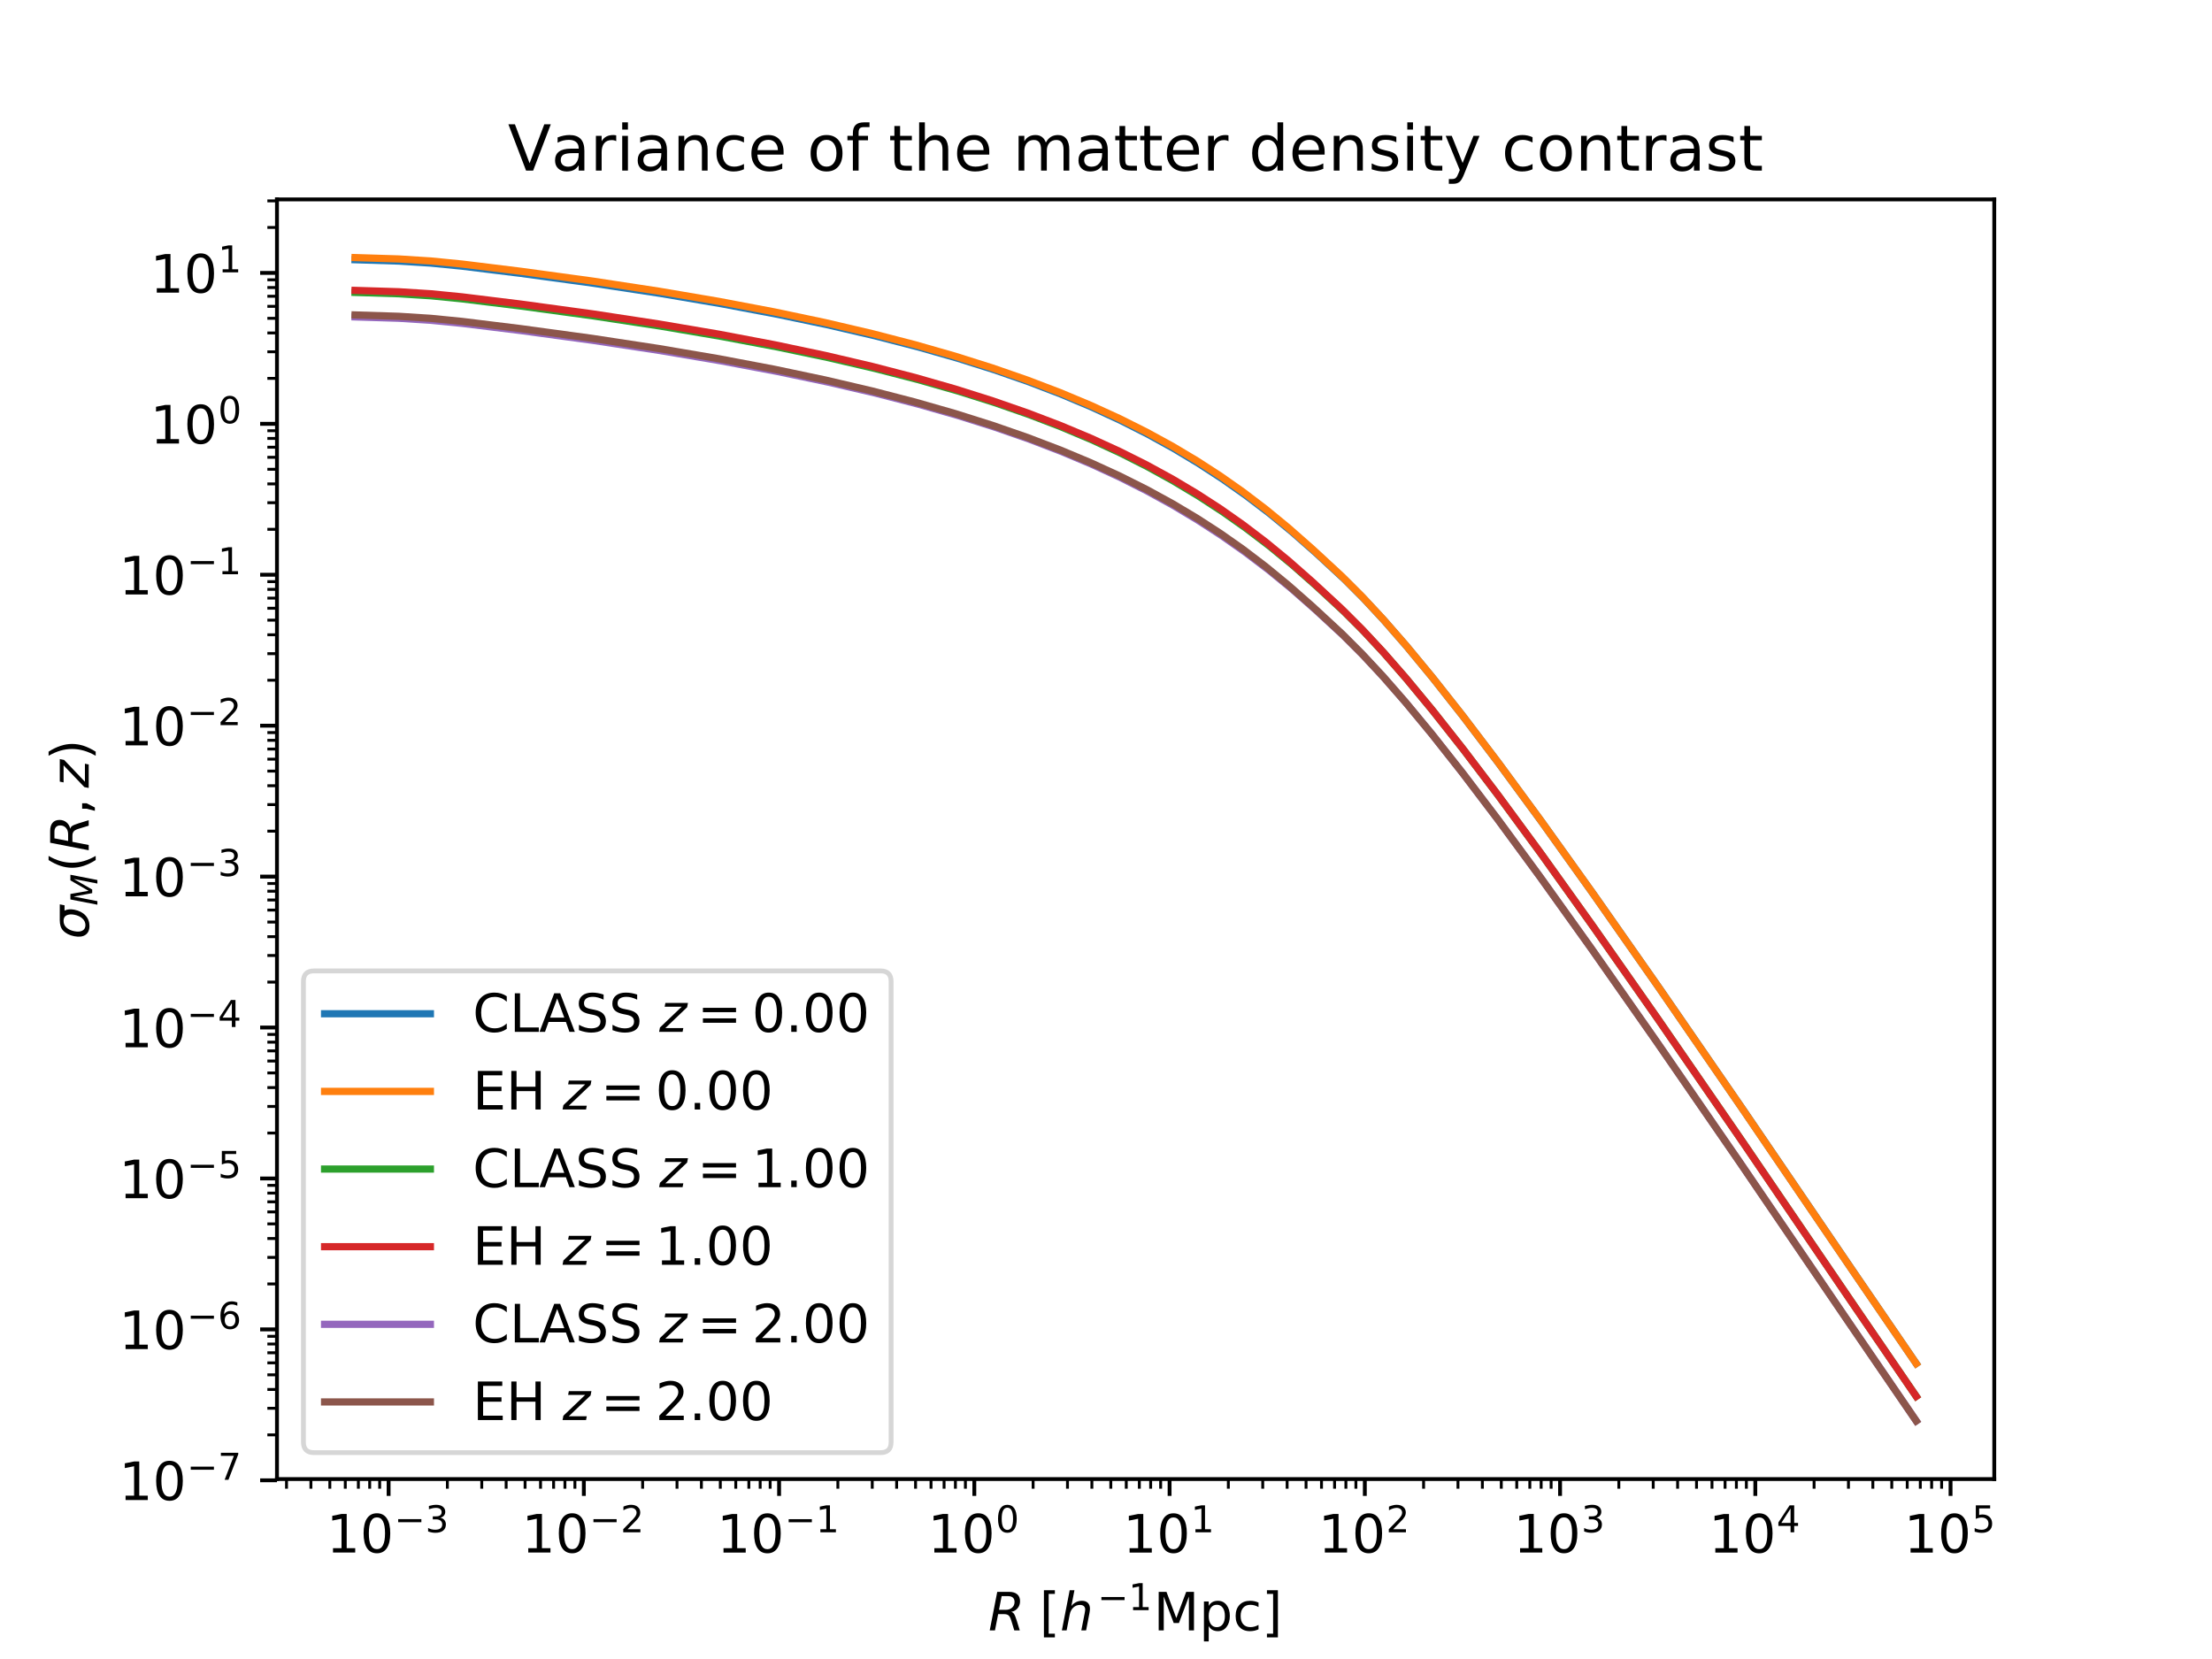 <?xml version="1.0" encoding="utf-8" standalone="no"?>
<!DOCTYPE svg PUBLIC "-//W3C//DTD SVG 1.1//EN"
  "http://www.w3.org/Graphics/SVG/1.1/DTD/svg11.dtd">
<!-- Created with matplotlib (http://matplotlib.org/) -->
<svg height="345pt" version="1.1" viewBox="0 0 460 345" width="460pt" xmlns="http://www.w3.org/2000/svg" xmlns:xlink="http://www.w3.org/1999/xlink">
 <defs>
  <style type="text/css">
*{stroke-linecap:butt;stroke-linejoin:round;}
  </style>
 </defs>
 <g id="figure_1">
  <g id="patch_1">
   <path d="M 0 345.6 
L 460.8 345.6 
L 460.8 0 
L 0 0 
z
" style="fill:#ffffff;"/>
  </g>
  <g id="axes_1">
   <g id="patch_2">
    <path d="M 57.6 307.584 
L 414.72 307.584 
L 414.72 41.472 
L 57.6 41.472 
z
" style="fill:#ffffff;"/>
   </g>
   <g id="matplotlib.axis_1">
    <g id="xtick_1">
     <g id="line2d_1">
      <defs>
       <path d="M 0 0 
L 0 3.5 
" id="m4d51d11994" style="stroke:#000000;stroke-width:0.8;"/>
      </defs>
      <g>
       <use style="stroke:#000000;stroke-width:0.8;" x="80.813" xlink:href="#m4d51d11994" y="307.584"/>
      </g>
     </g>
     <g id="text_1">
      <!-- $\mathdefault{10^{-3}}$ -->
      <defs>
       <path d="M 12.406 8.297 
L 28.516 8.297 
L 28.516 63.922 
L 10.984 60.406 
L 10.984 69.391 
L 28.422 72.906 
L 38.281 72.906 
L 38.281 8.297 
L 54.391 8.297 
L 54.391 0 
L 12.406 0 
z
" id="DejaVuSans-31"/>
       <path d="M 31.781 66.406 
Q 24.172 66.406 20.328 58.906 
Q 16.5 51.422 16.5 36.375 
Q 16.5 21.391 20.328 13.891 
Q 24.172 6.391 31.781 6.391 
Q 39.453 6.391 43.281 13.891 
Q 47.125 21.391 47.125 36.375 
Q 47.125 51.422 43.281 58.906 
Q 39.453 66.406 31.781 66.406 
z
M 31.781 74.219 
Q 44.047 74.219 50.516 64.516 
Q 56.984 54.828 56.984 36.375 
Q 56.984 17.969 50.516 8.266 
Q 44.047 -1.422 31.781 -1.422 
Q 19.531 -1.422 13.062 8.266 
Q 6.594 17.969 6.594 36.375 
Q 6.594 54.828 13.062 64.516 
Q 19.531 74.219 31.781 74.219 
z
" id="DejaVuSans-30"/>
       <path d="M 10.594 35.5 
L 73.188 35.5 
L 73.188 27.203 
L 10.594 27.203 
z
" id="DejaVuSans-2212"/>
       <path d="M 40.578 39.312 
Q 47.656 37.797 51.625 33 
Q 55.609 28.219 55.609 21.188 
Q 55.609 10.406 48.188 4.484 
Q 40.766 -1.422 27.094 -1.422 
Q 22.516 -1.422 17.656 -0.516 
Q 12.797 0.391 7.625 2.203 
L 7.625 11.719 
Q 11.719 9.328 16.594 8.109 
Q 21.484 6.891 26.812 6.891 
Q 36.078 6.891 40.938 10.547 
Q 45.797 14.203 45.797 21.188 
Q 45.797 27.641 41.281 31.266 
Q 36.766 34.906 28.719 34.906 
L 20.219 34.906 
L 20.219 43.016 
L 29.109 43.016 
Q 36.375 43.016 40.234 45.922 
Q 44.094 48.828 44.094 54.297 
Q 44.094 59.906 40.109 62.906 
Q 36.141 65.922 28.719 65.922 
Q 24.656 65.922 20.016 65.031 
Q 15.375 64.156 9.812 62.312 
L 9.812 71.094 
Q 15.438 72.656 20.344 73.438 
Q 25.25 74.219 29.594 74.219 
Q 40.828 74.219 47.359 69.109 
Q 53.906 64.016 53.906 55.328 
Q 53.906 49.266 50.438 45.094 
Q 46.969 40.922 40.578 39.312 
z
" id="DejaVuSans-33"/>
      </defs>
      <g transform="translate(67.888 322.942)scale(0.11 -0.11)">
       <use transform="translate(0 0.766)" xlink:href="#DejaVuSans-31"/>
       <use transform="translate(63.623 0.766)" xlink:href="#DejaVuSans-30"/>
       <use transform="translate(128.203 39.047)scale(0.7)" xlink:href="#DejaVuSans-2212"/>
       <use transform="translate(186.855 39.047)scale(0.7)" xlink:href="#DejaVuSans-33"/>
      </g>
     </g>
    </g>
    <g id="xtick_2">
     <g id="line2d_2">
      <g>
       <use style="stroke:#000000;stroke-width:0.8;" x="121.415" xlink:href="#m4d51d11994" y="307.584"/>
      </g>
     </g>
     <g id="text_2">
      <!-- $\mathdefault{10^{-2}}$ -->
      <defs>
       <path d="M 19.188 8.297 
L 53.609 8.297 
L 53.609 0 
L 7.328 0 
L 7.328 8.297 
Q 12.938 14.109 22.625 23.891 
Q 32.328 33.688 34.812 36.531 
Q 39.547 41.844 41.422 45.531 
Q 43.312 49.219 43.312 52.781 
Q 43.312 58.594 39.234 62.25 
Q 35.156 65.922 28.609 65.922 
Q 23.969 65.922 18.812 64.312 
Q 13.672 62.703 7.812 59.422 
L 7.812 69.391 
Q 13.766 71.781 18.938 73 
Q 24.125 74.219 28.422 74.219 
Q 39.75 74.219 46.484 68.547 
Q 53.219 62.891 53.219 53.422 
Q 53.219 48.922 51.531 44.891 
Q 49.859 40.875 45.406 35.406 
Q 44.188 33.984 37.641 27.219 
Q 31.109 20.453 19.188 8.297 
z
" id="DejaVuSans-32"/>
      </defs>
      <g transform="translate(108.49 322.942)scale(0.11 -0.11)">
       <use transform="translate(0 0.766)" xlink:href="#DejaVuSans-31"/>
       <use transform="translate(63.623 0.766)" xlink:href="#DejaVuSans-30"/>
       <use transform="translate(128.203 39.047)scale(0.7)" xlink:href="#DejaVuSans-2212"/>
       <use transform="translate(186.855 39.047)scale(0.7)" xlink:href="#DejaVuSans-32"/>
      </g>
     </g>
    </g>
    <g id="xtick_3">
     <g id="line2d_3">
      <g>
       <use style="stroke:#000000;stroke-width:0.8;" x="162.017" xlink:href="#m4d51d11994" y="307.584"/>
      </g>
     </g>
     <g id="text_3">
      <!-- $\mathdefault{10^{-1}}$ -->
      <g transform="translate(149.092 322.942)scale(0.11 -0.11)">
       <use transform="translate(0 0.684)" xlink:href="#DejaVuSans-31"/>
       <use transform="translate(63.623 0.684)" xlink:href="#DejaVuSans-30"/>
       <use transform="translate(128.203 38.966)scale(0.7)" xlink:href="#DejaVuSans-2212"/>
       <use transform="translate(186.855 38.966)scale(0.7)" xlink:href="#DejaVuSans-31"/>
      </g>
     </g>
    </g>
    <g id="xtick_4">
     <g id="line2d_4">
      <g>
       <use style="stroke:#000000;stroke-width:0.8;" x="202.619" xlink:href="#m4d51d11994" y="307.584"/>
      </g>
     </g>
     <g id="text_4">
      <!-- $\mathdefault{10^{0}}$ -->
      <g transform="translate(192.939 322.942)scale(0.11 -0.11)">
       <use transform="translate(0 0.766)" xlink:href="#DejaVuSans-31"/>
       <use transform="translate(63.623 0.766)" xlink:href="#DejaVuSans-30"/>
       <use transform="translate(128.203 39.047)scale(0.7)" xlink:href="#DejaVuSans-30"/>
      </g>
     </g>
    </g>
    <g id="xtick_5">
     <g id="line2d_5">
      <g>
       <use style="stroke:#000000;stroke-width:0.8;" x="243.222" xlink:href="#m4d51d11994" y="307.584"/>
      </g>
     </g>
     <g id="text_5">
      <!-- $\mathdefault{10^{1}}$ -->
      <g transform="translate(233.542 322.942)scale(0.11 -0.11)">
       <use transform="translate(0 0.684)" xlink:href="#DejaVuSans-31"/>
       <use transform="translate(63.623 0.684)" xlink:href="#DejaVuSans-30"/>
       <use transform="translate(128.203 38.966)scale(0.7)" xlink:href="#DejaVuSans-31"/>
      </g>
     </g>
    </g>
    <g id="xtick_6">
     <g id="line2d_6">
      <g>
       <use style="stroke:#000000;stroke-width:0.8;" x="283.824" xlink:href="#m4d51d11994" y="307.584"/>
      </g>
     </g>
     <g id="text_6">
      <!-- $\mathdefault{10^{2}}$ -->
      <g transform="translate(274.144 322.942)scale(0.11 -0.11)">
       <use transform="translate(0 0.766)" xlink:href="#DejaVuSans-31"/>
       <use transform="translate(63.623 0.766)" xlink:href="#DejaVuSans-30"/>
       <use transform="translate(128.203 39.047)scale(0.7)" xlink:href="#DejaVuSans-32"/>
      </g>
     </g>
    </g>
    <g id="xtick_7">
     <g id="line2d_7">
      <g>
       <use style="stroke:#000000;stroke-width:0.8;" x="324.426" xlink:href="#m4d51d11994" y="307.584"/>
      </g>
     </g>
     <g id="text_7">
      <!-- $\mathdefault{10^{3}}$ -->
      <g transform="translate(314.746 322.942)scale(0.11 -0.11)">
       <use transform="translate(0 0.766)" xlink:href="#DejaVuSans-31"/>
       <use transform="translate(63.623 0.766)" xlink:href="#DejaVuSans-30"/>
       <use transform="translate(128.203 39.047)scale(0.7)" xlink:href="#DejaVuSans-33"/>
      </g>
     </g>
    </g>
    <g id="xtick_8">
     <g id="line2d_8">
      <g>
       <use style="stroke:#000000;stroke-width:0.8;" x="365.028" xlink:href="#m4d51d11994" y="307.584"/>
      </g>
     </g>
     <g id="text_8">
      <!-- $\mathdefault{10^{4}}$ -->
      <defs>
       <path d="M 37.797 64.312 
L 12.891 25.391 
L 37.797 25.391 
z
M 35.203 72.906 
L 47.609 72.906 
L 47.609 25.391 
L 58.016 25.391 
L 58.016 17.188 
L 47.609 17.188 
L 47.609 0 
L 37.797 0 
L 37.797 17.188 
L 4.891 17.188 
L 4.891 26.703 
z
" id="DejaVuSans-34"/>
      </defs>
      <g transform="translate(355.348 322.942)scale(0.11 -0.11)">
       <use transform="translate(0 0.684)" xlink:href="#DejaVuSans-31"/>
       <use transform="translate(63.623 0.684)" xlink:href="#DejaVuSans-30"/>
       <use transform="translate(128.203 38.966)scale(0.7)" xlink:href="#DejaVuSans-34"/>
      </g>
     </g>
    </g>
    <g id="xtick_9">
     <g id="line2d_9">
      <g>
       <use style="stroke:#000000;stroke-width:0.8;" x="405.63" xlink:href="#m4d51d11994" y="307.584"/>
      </g>
     </g>
     <g id="text_9">
      <!-- $\mathdefault{10^{5}}$ -->
      <defs>
       <path d="M 10.797 72.906 
L 49.516 72.906 
L 49.516 64.594 
L 19.828 64.594 
L 19.828 46.734 
Q 21.969 47.469 24.109 47.828 
Q 26.266 48.188 28.422 48.188 
Q 40.625 48.188 47.75 41.5 
Q 54.891 34.812 54.891 23.391 
Q 54.891 11.625 47.562 5.094 
Q 40.234 -1.422 26.906 -1.422 
Q 22.312 -1.422 17.547 -0.641 
Q 12.797 0.141 7.719 1.703 
L 7.719 11.625 
Q 12.109 9.234 16.797 8.062 
Q 21.484 6.891 26.703 6.891 
Q 35.156 6.891 40.078 11.328 
Q 45.016 15.766 45.016 23.391 
Q 45.016 31 40.078 35.438 
Q 35.156 39.891 26.703 39.891 
Q 22.75 39.891 18.812 39.016 
Q 14.891 38.141 10.797 36.281 
z
" id="DejaVuSans-35"/>
      </defs>
      <g transform="translate(395.95 322.942)scale(0.11 -0.11)">
       <use transform="translate(0 0.684)" xlink:href="#DejaVuSans-31"/>
       <use transform="translate(63.623 0.684)" xlink:href="#DejaVuSans-30"/>
       <use transform="translate(128.203 38.966)scale(0.7)" xlink:href="#DejaVuSans-35"/>
      </g>
     </g>
    </g>
    <g id="xtick_10">
     <g id="line2d_10">
      <defs>
       <path d="M 0 0 
L 0 2 
" id="md2de53f7ca" style="stroke:#000000;stroke-width:0.6;"/>
      </defs>
      <g>
       <use style="stroke:#000000;stroke-width:0.6;" x="59.583" xlink:href="#md2de53f7ca" y="307.584"/>
      </g>
     </g>
    </g>
    <g id="xtick_11">
     <g id="line2d_11">
      <g>
       <use style="stroke:#000000;stroke-width:0.6;" x="64.656" xlink:href="#md2de53f7ca" y="307.584"/>
      </g>
     </g>
    </g>
    <g id="xtick_12">
     <g id="line2d_12">
      <g>
       <use style="stroke:#000000;stroke-width:0.6;" x="68.591" xlink:href="#md2de53f7ca" y="307.584"/>
      </g>
     </g>
    </g>
    <g id="xtick_13">
     <g id="line2d_13">
      <g>
       <use style="stroke:#000000;stroke-width:0.6;" x="71.806" xlink:href="#md2de53f7ca" y="307.584"/>
      </g>
     </g>
    </g>
    <g id="xtick_14">
     <g id="line2d_14">
      <g>
       <use style="stroke:#000000;stroke-width:0.6;" x="74.524" xlink:href="#md2de53f7ca" y="307.584"/>
      </g>
     </g>
    </g>
    <g id="xtick_15">
     <g id="line2d_15">
      <g>
       <use style="stroke:#000000;stroke-width:0.6;" x="76.878" xlink:href="#md2de53f7ca" y="307.584"/>
      </g>
     </g>
    </g>
    <g id="xtick_16">
     <g id="line2d_16">
      <g>
       <use style="stroke:#000000;stroke-width:0.6;" x="78.955" xlink:href="#md2de53f7ca" y="307.584"/>
      </g>
     </g>
    </g>
    <g id="xtick_17">
     <g id="line2d_17">
      <g>
       <use style="stroke:#000000;stroke-width:0.6;" x="93.036" xlink:href="#md2de53f7ca" y="307.584"/>
      </g>
     </g>
    </g>
    <g id="xtick_18">
     <g id="line2d_18">
      <g>
       <use style="stroke:#000000;stroke-width:0.6;" x="100.185" xlink:href="#md2de53f7ca" y="307.584"/>
      </g>
     </g>
    </g>
    <g id="xtick_19">
     <g id="line2d_19">
      <g>
       <use style="stroke:#000000;stroke-width:0.6;" x="105.258" xlink:href="#md2de53f7ca" y="307.584"/>
      </g>
     </g>
    </g>
    <g id="xtick_20">
     <g id="line2d_20">
      <g>
       <use style="stroke:#000000;stroke-width:0.6;" x="109.193" xlink:href="#md2de53f7ca" y="307.584"/>
      </g>
     </g>
    </g>
    <g id="xtick_21">
     <g id="line2d_21">
      <g>
       <use style="stroke:#000000;stroke-width:0.6;" x="112.408" xlink:href="#md2de53f7ca" y="307.584"/>
      </g>
     </g>
    </g>
    <g id="xtick_22">
     <g id="line2d_22">
      <g>
       <use style="stroke:#000000;stroke-width:0.6;" x="115.126" xlink:href="#md2de53f7ca" y="307.584"/>
      </g>
     </g>
    </g>
    <g id="xtick_23">
     <g id="line2d_23">
      <g>
       <use style="stroke:#000000;stroke-width:0.6;" x="117.48" xlink:href="#md2de53f7ca" y="307.584"/>
      </g>
     </g>
    </g>
    <g id="xtick_24">
     <g id="line2d_24">
      <g>
       <use style="stroke:#000000;stroke-width:0.6;" x="119.557" xlink:href="#md2de53f7ca" y="307.584"/>
      </g>
     </g>
    </g>
    <g id="xtick_25">
     <g id="line2d_25">
      <g>
       <use style="stroke:#000000;stroke-width:0.6;" x="133.638" xlink:href="#md2de53f7ca" y="307.584"/>
      </g>
     </g>
    </g>
    <g id="xtick_26">
     <g id="line2d_26">
      <g>
       <use style="stroke:#000000;stroke-width:0.6;" x="140.787" xlink:href="#md2de53f7ca" y="307.584"/>
      </g>
     </g>
    </g>
    <g id="xtick_27">
     <g id="line2d_27">
      <g>
       <use style="stroke:#000000;stroke-width:0.6;" x="145.86" xlink:href="#md2de53f7ca" y="307.584"/>
      </g>
     </g>
    </g>
    <g id="xtick_28">
     <g id="line2d_28">
      <g>
       <use style="stroke:#000000;stroke-width:0.6;" x="149.795" xlink:href="#md2de53f7ca" y="307.584"/>
      </g>
     </g>
    </g>
    <g id="xtick_29">
     <g id="line2d_29">
      <g>
       <use style="stroke:#000000;stroke-width:0.6;" x="153.01" xlink:href="#md2de53f7ca" y="307.584"/>
      </g>
     </g>
    </g>
    <g id="xtick_30">
     <g id="line2d_30">
      <g>
       <use style="stroke:#000000;stroke-width:0.6;" x="155.728" xlink:href="#md2de53f7ca" y="307.584"/>
      </g>
     </g>
    </g>
    <g id="xtick_31">
     <g id="line2d_31">
      <g>
       <use style="stroke:#000000;stroke-width:0.6;" x="158.083" xlink:href="#md2de53f7ca" y="307.584"/>
      </g>
     </g>
    </g>
    <g id="xtick_32">
     <g id="line2d_32">
      <g>
       <use style="stroke:#000000;stroke-width:0.6;" x="160.159" xlink:href="#md2de53f7ca" y="307.584"/>
      </g>
     </g>
    </g>
    <g id="xtick_33">
     <g id="line2d_33">
      <g>
       <use style="stroke:#000000;stroke-width:0.6;" x="174.24" xlink:href="#md2de53f7ca" y="307.584"/>
      </g>
     </g>
    </g>
    <g id="xtick_34">
     <g id="line2d_34">
      <g>
       <use style="stroke:#000000;stroke-width:0.6;" x="181.389" xlink:href="#md2de53f7ca" y="307.584"/>
      </g>
     </g>
    </g>
    <g id="xtick_35">
     <g id="line2d_35">
      <g>
       <use style="stroke:#000000;stroke-width:0.6;" x="186.462" xlink:href="#md2de53f7ca" y="307.584"/>
      </g>
     </g>
    </g>
    <g id="xtick_36">
     <g id="line2d_36">
      <g>
       <use style="stroke:#000000;stroke-width:0.6;" x="190.397" xlink:href="#md2de53f7ca" y="307.584"/>
      </g>
     </g>
    </g>
    <g id="xtick_37">
     <g id="line2d_37">
      <g>
       <use style="stroke:#000000;stroke-width:0.6;" x="193.612" xlink:href="#md2de53f7ca" y="307.584"/>
      </g>
     </g>
    </g>
    <g id="xtick_38">
     <g id="line2d_38">
      <g>
       <use style="stroke:#000000;stroke-width:0.6;" x="196.33" xlink:href="#md2de53f7ca" y="307.584"/>
      </g>
     </g>
    </g>
    <g id="xtick_39">
     <g id="line2d_39">
      <g>
       <use style="stroke:#000000;stroke-width:0.6;" x="198.685" xlink:href="#md2de53f7ca" y="307.584"/>
      </g>
     </g>
    </g>
    <g id="xtick_40">
     <g id="line2d_40">
      <g>
       <use style="stroke:#000000;stroke-width:0.6;" x="200.762" xlink:href="#md2de53f7ca" y="307.584"/>
      </g>
     </g>
    </g>
    <g id="xtick_41">
     <g id="line2d_41">
      <g>
       <use style="stroke:#000000;stroke-width:0.6;" x="214.842" xlink:href="#md2de53f7ca" y="307.584"/>
      </g>
     </g>
    </g>
    <g id="xtick_42">
     <g id="line2d_42">
      <g>
       <use style="stroke:#000000;stroke-width:0.6;" x="221.992" xlink:href="#md2de53f7ca" y="307.584"/>
      </g>
     </g>
    </g>
    <g id="xtick_43">
     <g id="line2d_43">
      <g>
       <use style="stroke:#000000;stroke-width:0.6;" x="227.064" xlink:href="#md2de53f7ca" y="307.584"/>
      </g>
     </g>
    </g>
    <g id="xtick_44">
     <g id="line2d_44">
      <g>
       <use style="stroke:#000000;stroke-width:0.6;" x="230.999" xlink:href="#md2de53f7ca" y="307.584"/>
      </g>
     </g>
    </g>
    <g id="xtick_45">
     <g id="line2d_45">
      <g>
       <use style="stroke:#000000;stroke-width:0.6;" x="234.214" xlink:href="#md2de53f7ca" y="307.584"/>
      </g>
     </g>
    </g>
    <g id="xtick_46">
     <g id="line2d_46">
      <g>
       <use style="stroke:#000000;stroke-width:0.6;" x="236.932" xlink:href="#md2de53f7ca" y="307.584"/>
      </g>
     </g>
    </g>
    <g id="xtick_47">
     <g id="line2d_47">
      <g>
       <use style="stroke:#000000;stroke-width:0.6;" x="239.287" xlink:href="#md2de53f7ca" y="307.584"/>
      </g>
     </g>
    </g>
    <g id="xtick_48">
     <g id="line2d_48">
      <g>
       <use style="stroke:#000000;stroke-width:0.6;" x="241.364" xlink:href="#md2de53f7ca" y="307.584"/>
      </g>
     </g>
    </g>
    <g id="xtick_49">
     <g id="line2d_49">
      <g>
       <use style="stroke:#000000;stroke-width:0.6;" x="255.444" xlink:href="#md2de53f7ca" y="307.584"/>
      </g>
     </g>
    </g>
    <g id="xtick_50">
     <g id="line2d_50">
      <g>
       <use style="stroke:#000000;stroke-width:0.6;" x="262.594" xlink:href="#md2de53f7ca" y="307.584"/>
      </g>
     </g>
    </g>
    <g id="xtick_51">
     <g id="line2d_51">
      <g>
       <use style="stroke:#000000;stroke-width:0.6;" x="267.666" xlink:href="#md2de53f7ca" y="307.584"/>
      </g>
     </g>
    </g>
    <g id="xtick_52">
     <g id="line2d_52">
      <g>
       <use style="stroke:#000000;stroke-width:0.6;" x="271.601" xlink:href="#md2de53f7ca" y="307.584"/>
      </g>
     </g>
    </g>
    <g id="xtick_53">
     <g id="line2d_53">
      <g>
       <use style="stroke:#000000;stroke-width:0.6;" x="274.816" xlink:href="#md2de53f7ca" y="307.584"/>
      </g>
     </g>
    </g>
    <g id="xtick_54">
     <g id="line2d_54">
      <g>
       <use style="stroke:#000000;stroke-width:0.6;" x="277.534" xlink:href="#md2de53f7ca" y="307.584"/>
      </g>
     </g>
    </g>
    <g id="xtick_55">
     <g id="line2d_55">
      <g>
       <use style="stroke:#000000;stroke-width:0.6;" x="279.889" xlink:href="#md2de53f7ca" y="307.584"/>
      </g>
     </g>
    </g>
    <g id="xtick_56">
     <g id="line2d_56">
      <g>
       <use style="stroke:#000000;stroke-width:0.6;" x="281.966" xlink:href="#md2de53f7ca" y="307.584"/>
      </g>
     </g>
    </g>
    <g id="xtick_57">
     <g id="line2d_57">
      <g>
       <use style="stroke:#000000;stroke-width:0.6;" x="296.046" xlink:href="#md2de53f7ca" y="307.584"/>
      </g>
     </g>
    </g>
    <g id="xtick_58">
     <g id="line2d_58">
      <g>
       <use style="stroke:#000000;stroke-width:0.6;" x="303.196" xlink:href="#md2de53f7ca" y="307.584"/>
      </g>
     </g>
    </g>
    <g id="xtick_59">
     <g id="line2d_59">
      <g>
       <use style="stroke:#000000;stroke-width:0.6;" x="308.269" xlink:href="#md2de53f7ca" y="307.584"/>
      </g>
     </g>
    </g>
    <g id="xtick_60">
     <g id="line2d_60">
      <g>
       <use style="stroke:#000000;stroke-width:0.6;" x="312.203" xlink:href="#md2de53f7ca" y="307.584"/>
      </g>
     </g>
    </g>
    <g id="xtick_61">
     <g id="line2d_61">
      <g>
       <use style="stroke:#000000;stroke-width:0.6;" x="315.418" xlink:href="#md2de53f7ca" y="307.584"/>
      </g>
     </g>
    </g>
    <g id="xtick_62">
     <g id="line2d_62">
      <g>
       <use style="stroke:#000000;stroke-width:0.6;" x="318.136" xlink:href="#md2de53f7ca" y="307.584"/>
      </g>
     </g>
    </g>
    <g id="xtick_63">
     <g id="line2d_63">
      <g>
       <use style="stroke:#000000;stroke-width:0.6;" x="320.491" xlink:href="#md2de53f7ca" y="307.584"/>
      </g>
     </g>
    </g>
    <g id="xtick_64">
     <g id="line2d_64">
      <g>
       <use style="stroke:#000000;stroke-width:0.6;" x="322.568" xlink:href="#md2de53f7ca" y="307.584"/>
      </g>
     </g>
    </g>
    <g id="xtick_65">
     <g id="line2d_65">
      <g>
       <use style="stroke:#000000;stroke-width:0.6;" x="336.648" xlink:href="#md2de53f7ca" y="307.584"/>
      </g>
     </g>
    </g>
    <g id="xtick_66">
     <g id="line2d_66">
      <g>
       <use style="stroke:#000000;stroke-width:0.6;" x="343.798" xlink:href="#md2de53f7ca" y="307.584"/>
      </g>
     </g>
    </g>
    <g id="xtick_67">
     <g id="line2d_67">
      <g>
       <use style="stroke:#000000;stroke-width:0.6;" x="348.871" xlink:href="#md2de53f7ca" y="307.584"/>
      </g>
     </g>
    </g>
    <g id="xtick_68">
     <g id="line2d_68">
      <g>
       <use style="stroke:#000000;stroke-width:0.6;" x="352.805" xlink:href="#md2de53f7ca" y="307.584"/>
      </g>
     </g>
    </g>
    <g id="xtick_69">
     <g id="line2d_69">
      <g>
       <use style="stroke:#000000;stroke-width:0.6;" x="356.02" xlink:href="#md2de53f7ca" y="307.584"/>
      </g>
     </g>
    </g>
    <g id="xtick_70">
     <g id="line2d_70">
      <g>
       <use style="stroke:#000000;stroke-width:0.6;" x="358.739" xlink:href="#md2de53f7ca" y="307.584"/>
      </g>
     </g>
    </g>
    <g id="xtick_71">
     <g id="line2d_71">
      <g>
       <use style="stroke:#000000;stroke-width:0.6;" x="361.093" xlink:href="#md2de53f7ca" y="307.584"/>
      </g>
     </g>
    </g>
    <g id="xtick_72">
     <g id="line2d_72">
      <g>
       <use style="stroke:#000000;stroke-width:0.6;" x="363.17" xlink:href="#md2de53f7ca" y="307.584"/>
      </g>
     </g>
    </g>
    <g id="xtick_73">
     <g id="line2d_73">
      <g>
       <use style="stroke:#000000;stroke-width:0.6;" x="377.25" xlink:href="#md2de53f7ca" y="307.584"/>
      </g>
     </g>
    </g>
    <g id="xtick_74">
     <g id="line2d_74">
      <g>
       <use style="stroke:#000000;stroke-width:0.6;" x="384.4" xlink:href="#md2de53f7ca" y="307.584"/>
      </g>
     </g>
    </g>
    <g id="xtick_75">
     <g id="line2d_75">
      <g>
       <use style="stroke:#000000;stroke-width:0.6;" x="389.473" xlink:href="#md2de53f7ca" y="307.584"/>
      </g>
     </g>
    </g>
    <g id="xtick_76">
     <g id="line2d_76">
      <g>
       <use style="stroke:#000000;stroke-width:0.6;" x="393.408" xlink:href="#md2de53f7ca" y="307.584"/>
      </g>
     </g>
    </g>
    <g id="xtick_77">
     <g id="line2d_77">
      <g>
       <use style="stroke:#000000;stroke-width:0.6;" x="396.622" xlink:href="#md2de53f7ca" y="307.584"/>
      </g>
     </g>
    </g>
    <g id="xtick_78">
     <g id="line2d_78">
      <g>
       <use style="stroke:#000000;stroke-width:0.6;" x="399.341" xlink:href="#md2de53f7ca" y="307.584"/>
      </g>
     </g>
    </g>
    <g id="xtick_79">
     <g id="line2d_79">
      <g>
       <use style="stroke:#000000;stroke-width:0.6;" x="401.695" xlink:href="#md2de53f7ca" y="307.584"/>
      </g>
     </g>
    </g>
    <g id="xtick_80">
     <g id="line2d_80">
      <g>
       <use style="stroke:#000000;stroke-width:0.6;" x="403.772" xlink:href="#md2de53f7ca" y="307.584"/>
      </g>
     </g>
    </g>
    <g id="text_10">
     <!-- $R \; [h^{-1}\mathrm{Mpc}]$ -->
     <defs>
      <path d="M 25.203 64.797 
L 20.219 38.922 
L 32.906 38.922 
Q 40.375 38.922 44.984 43.047 
Q 49.609 47.172 49.609 53.812 
Q 49.609 59.125 46.5 61.953 
Q 43.406 64.797 37.594 64.797 
z
M 43.312 35.016 
Q 46.438 34.281 48.516 31.391 
Q 50.594 28.516 53.328 19.922 
L 59.516 0 
L 49.125 0 
L 43.406 18.703 
Q 41.219 25.922 38.328 28.359 
Q 35.453 30.812 29.5 30.812 
L 18.609 30.812 
L 12.594 0 
L 2.688 0 
L 16.891 72.906 
L 39.109 72.906 
Q 49.219 72.906 54.609 68.328 
Q 60.016 63.766 60.016 55.172 
Q 60.016 47.562 55.422 41.984 
Q 50.828 36.422 43.312 35.016 
z
" id="DejaVuSans-Oblique-52"/>
      <path d="M 8.594 75.984 
L 29.297 75.984 
L 29.297 69 
L 17.578 69 
L 17.578 -6.203 
L 29.297 -6.203 
L 29.297 -13.188 
L 8.594 -13.188 
z
" id="DejaVuSans-5b"/>
      <path d="M 55.719 33.016 
L 49.312 0 
L 40.281 0 
L 46.688 32.672 
Q 47.125 34.969 47.359 36.719 
Q 47.609 38.484 47.609 39.5 
Q 47.609 43.609 45.016 45.891 
Q 42.438 48.188 37.797 48.188 
Q 30.562 48.188 25.266 43.297 
Q 19.969 38.422 18.406 30.328 
L 12.5 0 
L 3.516 0 
L 18.312 75.984 
L 27.297 75.984 
L 21.484 46.094 
Q 24.906 50.688 30.219 53.344 
Q 35.547 56 41.406 56 
Q 48.641 56 52.609 52.094 
Q 56.594 48.188 56.594 41.109 
Q 56.594 39.359 56.375 37.359 
Q 56.156 35.359 55.719 33.016 
z
" id="DejaVuSans-Oblique-68"/>
      <path d="M 9.812 72.906 
L 24.516 72.906 
L 43.109 23.297 
L 61.812 72.906 
L 76.516 72.906 
L 76.516 0 
L 66.891 0 
L 66.891 64.016 
L 48.094 14.016 
L 38.188 14.016 
L 19.391 64.016 
L 19.391 0 
L 9.812 0 
z
" id="DejaVuSans-4d"/>
      <path d="M 18.109 8.203 
L 18.109 -20.797 
L 9.078 -20.797 
L 9.078 54.688 
L 18.109 54.688 
L 18.109 46.391 
Q 20.953 51.266 25.266 53.625 
Q 29.594 56 35.594 56 
Q 45.562 56 51.781 48.094 
Q 58.016 40.188 58.016 27.297 
Q 58.016 14.406 51.781 6.484 
Q 45.562 -1.422 35.594 -1.422 
Q 29.594 -1.422 25.266 0.953 
Q 20.953 3.328 18.109 8.203 
z
M 48.688 27.297 
Q 48.688 37.203 44.609 42.844 
Q 40.531 48.484 33.406 48.484 
Q 26.266 48.484 22.188 42.844 
Q 18.109 37.203 18.109 27.297 
Q 18.109 17.391 22.188 11.75 
Q 26.266 6.109 33.406 6.109 
Q 40.531 6.109 44.609 11.75 
Q 48.688 17.391 48.688 27.297 
z
" id="DejaVuSans-70"/>
      <path d="M 48.781 52.594 
L 48.781 44.188 
Q 44.969 46.297 41.141 47.344 
Q 37.312 48.391 33.406 48.391 
Q 24.656 48.391 19.812 42.844 
Q 14.984 37.312 14.984 27.297 
Q 14.984 17.281 19.812 11.734 
Q 24.656 6.203 33.406 6.203 
Q 37.312 6.203 41.141 7.25 
Q 44.969 8.297 48.781 10.406 
L 48.781 2.094 
Q 45.016 0.344 40.984 -0.531 
Q 36.969 -1.422 32.422 -1.422 
Q 20.062 -1.422 12.781 6.344 
Q 5.516 14.109 5.516 27.297 
Q 5.516 40.672 12.859 48.328 
Q 20.219 56 33.016 56 
Q 37.156 56 41.109 55.141 
Q 45.062 54.297 48.781 52.594 
z
" id="DejaVuSans-63"/>
      <path d="M 30.422 75.984 
L 30.422 -13.188 
L 9.719 -13.188 
L 9.719 -6.203 
L 21.391 -6.203 
L 21.391 69 
L 9.719 69 
L 9.719 75.984 
z
" id="DejaVuSans-5d"/>
     </defs>
     <g transform="translate(205.525 339.13)scale(0.11 -0.11)">
      <use transform="translate(0 0.684)" xlink:href="#DejaVuSans-Oblique-52"/>
      <use transform="translate(96.542 0.684)" xlink:href="#DejaVuSans-5b"/>
      <use transform="translate(135.555 0.684)" xlink:href="#DejaVuSans-Oblique-68"/>
      <use transform="translate(206.382 38.966)scale(0.7)" xlink:href="#DejaVuSans-2212"/>
      <use transform="translate(265.034 38.966)scale(0.7)" xlink:href="#DejaVuSans-31"/>
      <use transform="translate(312.305 0.684)" xlink:href="#DejaVuSans-4d"/>
      <use transform="translate(398.584 0.684)" xlink:href="#DejaVuSans-70"/>
      <use transform="translate(462.061 0.684)" xlink:href="#DejaVuSans-63"/>
      <use transform="translate(517.041 0.684)" xlink:href="#DejaVuSans-5d"/>
     </g>
    </g>
   </g>
   <g id="matplotlib.axis_2">
    <g id="ytick_1">
     <g id="line2d_81">
      <defs>
       <path d="M 0 0 
L -3.5 0 
" id="m50e8feca67" style="stroke:#000000;stroke-width:0.8;"/>
      </defs>
      <g>
       <use style="stroke:#000000;stroke-width:0.8;" x="57.6" xlink:href="#m50e8feca67" y="307.84"/>
      </g>
     </g>
     <g id="text_11">
      <!-- $\mathdefault{10^{-7}}$ -->
      <defs>
       <path d="M 8.203 72.906 
L 55.078 72.906 
L 55.078 68.703 
L 28.609 0 
L 18.312 0 
L 43.219 64.594 
L 8.203 64.594 
z
" id="DejaVuSans-37"/>
      </defs>
      <g transform="translate(24.75 312.019)scale(0.11 -0.11)">
       <use transform="translate(0 0.684)" xlink:href="#DejaVuSans-31"/>
       <use transform="translate(63.623 0.684)" xlink:href="#DejaVuSans-30"/>
       <use transform="translate(128.203 38.966)scale(0.7)" xlink:href="#DejaVuSans-2212"/>
       <use transform="translate(186.855 38.966)scale(0.7)" xlink:href="#DejaVuSans-37"/>
      </g>
     </g>
    </g>
    <g id="ytick_2">
     <g id="line2d_82">
      <g>
       <use style="stroke:#000000;stroke-width:0.8;" x="57.6" xlink:href="#m50e8feca67" y="276.453"/>
      </g>
     </g>
     <g id="text_12">
      <!-- $\mathdefault{10^{-6}}$ -->
      <defs>
       <path d="M 33.016 40.375 
Q 26.375 40.375 22.484 35.828 
Q 18.609 31.297 18.609 23.391 
Q 18.609 15.531 22.484 10.953 
Q 26.375 6.391 33.016 6.391 
Q 39.656 6.391 43.531 10.953 
Q 47.406 15.531 47.406 23.391 
Q 47.406 31.297 43.531 35.828 
Q 39.656 40.375 33.016 40.375 
z
M 52.594 71.297 
L 52.594 62.312 
Q 48.875 64.062 45.094 64.984 
Q 41.312 65.922 37.594 65.922 
Q 27.828 65.922 22.672 59.328 
Q 17.531 52.734 16.797 39.406 
Q 19.672 43.656 24.016 45.922 
Q 28.375 48.188 33.594 48.188 
Q 44.578 48.188 50.953 41.516 
Q 57.328 34.859 57.328 23.391 
Q 57.328 12.156 50.688 5.359 
Q 44.047 -1.422 33.016 -1.422 
Q 20.359 -1.422 13.672 8.266 
Q 6.984 17.969 6.984 36.375 
Q 6.984 53.656 15.188 63.938 
Q 23.391 74.219 37.203 74.219 
Q 40.922 74.219 44.703 73.484 
Q 48.484 72.75 52.594 71.297 
z
" id="DejaVuSans-36"/>
      </defs>
      <g transform="translate(24.75 280.633)scale(0.11 -0.11)">
       <use transform="translate(0 0.766)" xlink:href="#DejaVuSans-31"/>
       <use transform="translate(63.623 0.766)" xlink:href="#DejaVuSans-30"/>
       <use transform="translate(128.203 39.047)scale(0.7)" xlink:href="#DejaVuSans-2212"/>
       <use transform="translate(186.855 39.047)scale(0.7)" xlink:href="#DejaVuSans-36"/>
      </g>
     </g>
    </g>
    <g id="ytick_3">
     <g id="line2d_83">
      <g>
       <use style="stroke:#000000;stroke-width:0.8;" x="57.6" xlink:href="#m50e8feca67" y="245.067"/>
      </g>
     </g>
     <g id="text_13">
      <!-- $\mathdefault{10^{-5}}$ -->
      <g transform="translate(24.75 249.246)scale(0.11 -0.11)">
       <use transform="translate(0 0.684)" xlink:href="#DejaVuSans-31"/>
       <use transform="translate(63.623 0.684)" xlink:href="#DejaVuSans-30"/>
       <use transform="translate(128.203 38.966)scale(0.7)" xlink:href="#DejaVuSans-2212"/>
       <use transform="translate(186.855 38.966)scale(0.7)" xlink:href="#DejaVuSans-35"/>
      </g>
     </g>
    </g>
    <g id="ytick_4">
     <g id="line2d_84">
      <g>
       <use style="stroke:#000000;stroke-width:0.8;" x="57.6" xlink:href="#m50e8feca67" y="213.681"/>
      </g>
     </g>
     <g id="text_14">
      <!-- $\mathdefault{10^{-4}}$ -->
      <g transform="translate(24.75 217.86)scale(0.11 -0.11)">
       <use transform="translate(0 0.684)" xlink:href="#DejaVuSans-31"/>
       <use transform="translate(63.623 0.684)" xlink:href="#DejaVuSans-30"/>
       <use transform="translate(128.203 38.966)scale(0.7)" xlink:href="#DejaVuSans-2212"/>
       <use transform="translate(186.855 38.966)scale(0.7)" xlink:href="#DejaVuSans-34"/>
      </g>
     </g>
    </g>
    <g id="ytick_5">
     <g id="line2d_85">
      <g>
       <use style="stroke:#000000;stroke-width:0.8;" x="57.6" xlink:href="#m50e8feca67" y="182.294"/>
      </g>
     </g>
     <g id="text_15">
      <!-- $\mathdefault{10^{-3}}$ -->
      <g transform="translate(24.75 186.473)scale(0.11 -0.11)">
       <use transform="translate(0 0.766)" xlink:href="#DejaVuSans-31"/>
       <use transform="translate(63.623 0.766)" xlink:href="#DejaVuSans-30"/>
       <use transform="translate(128.203 39.047)scale(0.7)" xlink:href="#DejaVuSans-2212"/>
       <use transform="translate(186.855 39.047)scale(0.7)" xlink:href="#DejaVuSans-33"/>
      </g>
     </g>
    </g>
    <g id="ytick_6">
     <g id="line2d_86">
      <g>
       <use style="stroke:#000000;stroke-width:0.8;" x="57.6" xlink:href="#m50e8feca67" y="150.908"/>
      </g>
     </g>
     <g id="text_16">
      <!-- $\mathdefault{10^{-2}}$ -->
      <g transform="translate(24.75 155.087)scale(0.11 -0.11)">
       <use transform="translate(0 0.766)" xlink:href="#DejaVuSans-31"/>
       <use transform="translate(63.623 0.766)" xlink:href="#DejaVuSans-30"/>
       <use transform="translate(128.203 39.047)scale(0.7)" xlink:href="#DejaVuSans-2212"/>
       <use transform="translate(186.855 39.047)scale(0.7)" xlink:href="#DejaVuSans-32"/>
      </g>
     </g>
    </g>
    <g id="ytick_7">
     <g id="line2d_87">
      <g>
       <use style="stroke:#000000;stroke-width:0.8;" x="57.6" xlink:href="#m50e8feca67" y="119.521"/>
      </g>
     </g>
     <g id="text_17">
      <!-- $\mathdefault{10^{-1}}$ -->
      <g transform="translate(24.75 123.7)scale(0.11 -0.11)">
       <use transform="translate(0 0.684)" xlink:href="#DejaVuSans-31"/>
       <use transform="translate(63.623 0.684)" xlink:href="#DejaVuSans-30"/>
       <use transform="translate(128.203 38.966)scale(0.7)" xlink:href="#DejaVuSans-2212"/>
       <use transform="translate(186.855 38.966)scale(0.7)" xlink:href="#DejaVuSans-31"/>
      </g>
     </g>
    </g>
    <g id="ytick_8">
     <g id="line2d_88">
      <g>
       <use style="stroke:#000000;stroke-width:0.8;" x="57.6" xlink:href="#m50e8feca67" y="88.135"/>
      </g>
     </g>
     <g id="text_18">
      <!-- $\mathdefault{10^{0}}$ -->
      <g transform="translate(31.24 92.314)scale(0.11 -0.11)">
       <use transform="translate(0 0.766)" xlink:href="#DejaVuSans-31"/>
       <use transform="translate(63.623 0.766)" xlink:href="#DejaVuSans-30"/>
       <use transform="translate(128.203 39.047)scale(0.7)" xlink:href="#DejaVuSans-30"/>
      </g>
     </g>
    </g>
    <g id="ytick_9">
     <g id="line2d_89">
      <g>
       <use style="stroke:#000000;stroke-width:0.8;" x="57.6" xlink:href="#m50e8feca67" y="56.748"/>
      </g>
     </g>
     <g id="text_19">
      <!-- $\mathdefault{10^{1}}$ -->
      <g transform="translate(31.24 60.927)scale(0.11 -0.11)">
       <use transform="translate(0 0.684)" xlink:href="#DejaVuSans-31"/>
       <use transform="translate(63.623 0.684)" xlink:href="#DejaVuSans-30"/>
       <use transform="translate(128.203 38.966)scale(0.7)" xlink:href="#DejaVuSans-31"/>
      </g>
     </g>
    </g>
    <g id="ytick_10">
     <g id="line2d_90">
      <defs>
       <path d="M 0 0 
L -2 0 
" id="mb5ed27507a" style="stroke:#000000;stroke-width:0.6;"/>
      </defs>
      <g>
       <use style="stroke:#000000;stroke-width:0.6;" x="57.6" xlink:href="#mb5ed27507a" y="298.392"/>
      </g>
     </g>
    </g>
    <g id="ytick_11">
     <g id="line2d_91">
      <g>
       <use style="stroke:#000000;stroke-width:0.6;" x="57.6" xlink:href="#mb5ed27507a" y="292.865"/>
      </g>
     </g>
    </g>
    <g id="ytick_12">
     <g id="line2d_92">
      <g>
       <use style="stroke:#000000;stroke-width:0.6;" x="57.6" xlink:href="#mb5ed27507a" y="288.943"/>
      </g>
     </g>
    </g>
    <g id="ytick_13">
     <g id="line2d_93">
      <g>
       <use style="stroke:#000000;stroke-width:0.6;" x="57.6" xlink:href="#mb5ed27507a" y="285.902"/>
      </g>
     </g>
    </g>
    <g id="ytick_14">
     <g id="line2d_94">
      <g>
       <use style="stroke:#000000;stroke-width:0.6;" x="57.6" xlink:href="#mb5ed27507a" y="283.417"/>
      </g>
     </g>
    </g>
    <g id="ytick_15">
     <g id="line2d_95">
      <g>
       <use style="stroke:#000000;stroke-width:0.6;" x="57.6" xlink:href="#mb5ed27507a" y="281.315"/>
      </g>
     </g>
    </g>
    <g id="ytick_16">
     <g id="line2d_96">
      <g>
       <use style="stroke:#000000;stroke-width:0.6;" x="57.6" xlink:href="#mb5ed27507a" y="279.495"/>
      </g>
     </g>
    </g>
    <g id="ytick_17">
     <g id="line2d_97">
      <g>
       <use style="stroke:#000000;stroke-width:0.6;" x="57.6" xlink:href="#mb5ed27507a" y="277.89"/>
      </g>
     </g>
    </g>
    <g id="ytick_18">
     <g id="line2d_98">
      <g>
       <use style="stroke:#000000;stroke-width:0.6;" x="57.6" xlink:href="#mb5ed27507a" y="267.005"/>
      </g>
     </g>
    </g>
    <g id="ytick_19">
     <g id="line2d_99">
      <g>
       <use style="stroke:#000000;stroke-width:0.6;" x="57.6" xlink:href="#mb5ed27507a" y="261.478"/>
      </g>
     </g>
    </g>
    <g id="ytick_20">
     <g id="line2d_100">
      <g>
       <use style="stroke:#000000;stroke-width:0.6;" x="57.6" xlink:href="#mb5ed27507a" y="257.557"/>
      </g>
     </g>
    </g>
    <g id="ytick_21">
     <g id="line2d_101">
      <g>
       <use style="stroke:#000000;stroke-width:0.6;" x="57.6" xlink:href="#mb5ed27507a" y="254.515"/>
      </g>
     </g>
    </g>
    <g id="ytick_22">
     <g id="line2d_102">
      <g>
       <use style="stroke:#000000;stroke-width:0.6;" x="57.6" xlink:href="#mb5ed27507a" y="252.03"/>
      </g>
     </g>
    </g>
    <g id="ytick_23">
     <g id="line2d_103">
      <g>
       <use style="stroke:#000000;stroke-width:0.6;" x="57.6" xlink:href="#mb5ed27507a" y="249.929"/>
      </g>
     </g>
    </g>
    <g id="ytick_24">
     <g id="line2d_104">
      <g>
       <use style="stroke:#000000;stroke-width:0.6;" x="57.6" xlink:href="#mb5ed27507a" y="248.109"/>
      </g>
     </g>
    </g>
    <g id="ytick_25">
     <g id="line2d_105">
      <g>
       <use style="stroke:#000000;stroke-width:0.6;" x="57.6" xlink:href="#mb5ed27507a" y="246.503"/>
      </g>
     </g>
    </g>
    <g id="ytick_26">
     <g id="line2d_106">
      <g>
       <use style="stroke:#000000;stroke-width:0.6;" x="57.6" xlink:href="#mb5ed27507a" y="235.619"/>
      </g>
     </g>
    </g>
    <g id="ytick_27">
     <g id="line2d_107">
      <g>
       <use style="stroke:#000000;stroke-width:0.6;" x="57.6" xlink:href="#mb5ed27507a" y="230.092"/>
      </g>
     </g>
    </g>
    <g id="ytick_28">
     <g id="line2d_108">
      <g>
       <use style="stroke:#000000;stroke-width:0.6;" x="57.6" xlink:href="#mb5ed27507a" y="226.17"/>
      </g>
     </g>
    </g>
    <g id="ytick_29">
     <g id="line2d_109">
      <g>
       <use style="stroke:#000000;stroke-width:0.6;" x="57.6" xlink:href="#mb5ed27507a" y="223.129"/>
      </g>
     </g>
    </g>
    <g id="ytick_30">
     <g id="line2d_110">
      <g>
       <use style="stroke:#000000;stroke-width:0.6;" x="57.6" xlink:href="#mb5ed27507a" y="220.644"/>
      </g>
     </g>
    </g>
    <g id="ytick_31">
     <g id="line2d_111">
      <g>
       <use style="stroke:#000000;stroke-width:0.6;" x="57.6" xlink:href="#mb5ed27507a" y="218.542"/>
      </g>
     </g>
    </g>
    <g id="ytick_32">
     <g id="line2d_112">
      <g>
       <use style="stroke:#000000;stroke-width:0.6;" x="57.6" xlink:href="#mb5ed27507a" y="216.722"/>
      </g>
     </g>
    </g>
    <g id="ytick_33">
     <g id="line2d_113">
      <g>
       <use style="stroke:#000000;stroke-width:0.6;" x="57.6" xlink:href="#mb5ed27507a" y="215.117"/>
      </g>
     </g>
    </g>
    <g id="ytick_34">
     <g id="line2d_114">
      <g>
       <use style="stroke:#000000;stroke-width:0.6;" x="57.6" xlink:href="#mb5ed27507a" y="204.232"/>
      </g>
     </g>
    </g>
    <g id="ytick_35">
     <g id="line2d_115">
      <g>
       <use style="stroke:#000000;stroke-width:0.6;" x="57.6" xlink:href="#mb5ed27507a" y="198.705"/>
      </g>
     </g>
    </g>
    <g id="ytick_36">
     <g id="line2d_116">
      <g>
       <use style="stroke:#000000;stroke-width:0.6;" x="57.6" xlink:href="#mb5ed27507a" y="194.784"/>
      </g>
     </g>
    </g>
    <g id="ytick_37">
     <g id="line2d_117">
      <g>
       <use style="stroke:#000000;stroke-width:0.6;" x="57.6" xlink:href="#mb5ed27507a" y="191.742"/>
      </g>
     </g>
    </g>
    <g id="ytick_38">
     <g id="line2d_118">
      <g>
       <use style="stroke:#000000;stroke-width:0.6;" x="57.6" xlink:href="#mb5ed27507a" y="189.257"/>
      </g>
     </g>
    </g>
    <g id="ytick_39">
     <g id="line2d_119">
      <g>
       <use style="stroke:#000000;stroke-width:0.6;" x="57.6" xlink:href="#mb5ed27507a" y="187.156"/>
      </g>
     </g>
    </g>
    <g id="ytick_40">
     <g id="line2d_120">
      <g>
       <use style="stroke:#000000;stroke-width:0.6;" x="57.6" xlink:href="#mb5ed27507a" y="185.336"/>
      </g>
     </g>
    </g>
    <g id="ytick_41">
     <g id="line2d_121">
      <g>
       <use style="stroke:#000000;stroke-width:0.6;" x="57.6" xlink:href="#mb5ed27507a" y="183.73"/>
      </g>
     </g>
    </g>
    <g id="ytick_42">
     <g id="line2d_122">
      <g>
       <use style="stroke:#000000;stroke-width:0.6;" x="57.6" xlink:href="#mb5ed27507a" y="172.846"/>
      </g>
     </g>
    </g>
    <g id="ytick_43">
     <g id="line2d_123">
      <g>
       <use style="stroke:#000000;stroke-width:0.6;" x="57.6" xlink:href="#mb5ed27507a" y="167.319"/>
      </g>
     </g>
    </g>
    <g id="ytick_44">
     <g id="line2d_124">
      <g>
       <use style="stroke:#000000;stroke-width:0.6;" x="57.6" xlink:href="#mb5ed27507a" y="163.397"/>
      </g>
     </g>
    </g>
    <g id="ytick_45">
     <g id="line2d_125">
      <g>
       <use style="stroke:#000000;stroke-width:0.6;" x="57.6" xlink:href="#mb5ed27507a" y="160.356"/>
      </g>
     </g>
    </g>
    <g id="ytick_46">
     <g id="line2d_126">
      <g>
       <use style="stroke:#000000;stroke-width:0.6;" x="57.6" xlink:href="#mb5ed27507a" y="157.871"/>
      </g>
     </g>
    </g>
    <g id="ytick_47">
     <g id="line2d_127">
      <g>
       <use style="stroke:#000000;stroke-width:0.6;" x="57.6" xlink:href="#mb5ed27507a" y="155.769"/>
      </g>
     </g>
    </g>
    <g id="ytick_48">
     <g id="line2d_128">
      <g>
       <use style="stroke:#000000;stroke-width:0.6;" x="57.6" xlink:href="#mb5ed27507a" y="153.949"/>
      </g>
     </g>
    </g>
    <g id="ytick_49">
     <g id="line2d_129">
      <g>
       <use style="stroke:#000000;stroke-width:0.6;" x="57.6" xlink:href="#mb5ed27507a" y="152.344"/>
      </g>
     </g>
    </g>
    <g id="ytick_50">
     <g id="line2d_130">
      <g>
       <use style="stroke:#000000;stroke-width:0.6;" x="57.6" xlink:href="#mb5ed27507a" y="141.459"/>
      </g>
     </g>
    </g>
    <g id="ytick_51">
     <g id="line2d_131">
      <g>
       <use style="stroke:#000000;stroke-width:0.6;" x="57.6" xlink:href="#mb5ed27507a" y="135.932"/>
      </g>
     </g>
    </g>
    <g id="ytick_52">
     <g id="line2d_132">
      <g>
       <use style="stroke:#000000;stroke-width:0.6;" x="57.6" xlink:href="#mb5ed27507a" y="132.011"/>
      </g>
     </g>
    </g>
    <g id="ytick_53">
     <g id="line2d_133">
      <g>
       <use style="stroke:#000000;stroke-width:0.6;" x="57.6" xlink:href="#mb5ed27507a" y="128.969"/>
      </g>
     </g>
    </g>
    <g id="ytick_54">
     <g id="line2d_134">
      <g>
       <use style="stroke:#000000;stroke-width:0.6;" x="57.6" xlink:href="#mb5ed27507a" y="126.484"/>
      </g>
     </g>
    </g>
    <g id="ytick_55">
     <g id="line2d_135">
      <g>
       <use style="stroke:#000000;stroke-width:0.6;" x="57.6" xlink:href="#mb5ed27507a" y="124.383"/>
      </g>
     </g>
    </g>
    <g id="ytick_56">
     <g id="line2d_136">
      <g>
       <use style="stroke:#000000;stroke-width:0.6;" x="57.6" xlink:href="#mb5ed27507a" y="122.563"/>
      </g>
     </g>
    </g>
    <g id="ytick_57">
     <g id="line2d_137">
      <g>
       <use style="stroke:#000000;stroke-width:0.6;" x="57.6" xlink:href="#mb5ed27507a" y="120.957"/>
      </g>
     </g>
    </g>
    <g id="ytick_58">
     <g id="line2d_138">
      <g>
       <use style="stroke:#000000;stroke-width:0.6;" x="57.6" xlink:href="#mb5ed27507a" y="110.073"/>
      </g>
     </g>
    </g>
    <g id="ytick_59">
     <g id="line2d_139">
      <g>
       <use style="stroke:#000000;stroke-width:0.6;" x="57.6" xlink:href="#mb5ed27507a" y="104.546"/>
      </g>
     </g>
    </g>
    <g id="ytick_60">
     <g id="line2d_140">
      <g>
       <use style="stroke:#000000;stroke-width:0.6;" x="57.6" xlink:href="#mb5ed27507a" y="100.624"/>
      </g>
     </g>
    </g>
    <g id="ytick_61">
     <g id="line2d_141">
      <g>
       <use style="stroke:#000000;stroke-width:0.6;" x="57.6" xlink:href="#mb5ed27507a" y="97.583"/>
      </g>
     </g>
    </g>
    <g id="ytick_62">
     <g id="line2d_142">
      <g>
       <use style="stroke:#000000;stroke-width:0.6;" x="57.6" xlink:href="#mb5ed27507a" y="95.098"/>
      </g>
     </g>
    </g>
    <g id="ytick_63">
     <g id="line2d_143">
      <g>
       <use style="stroke:#000000;stroke-width:0.6;" x="57.6" xlink:href="#mb5ed27507a" y="92.996"/>
      </g>
     </g>
    </g>
    <g id="ytick_64">
     <g id="line2d_144">
      <g>
       <use style="stroke:#000000;stroke-width:0.6;" x="57.6" xlink:href="#mb5ed27507a" y="91.176"/>
      </g>
     </g>
    </g>
    <g id="ytick_65">
     <g id="line2d_145">
      <g>
       <use style="stroke:#000000;stroke-width:0.6;" x="57.6" xlink:href="#mb5ed27507a" y="89.571"/>
      </g>
     </g>
    </g>
    <g id="ytick_66">
     <g id="line2d_146">
      <g>
       <use style="stroke:#000000;stroke-width:0.6;" x="57.6" xlink:href="#mb5ed27507a" y="78.686"/>
      </g>
     </g>
    </g>
    <g id="ytick_67">
     <g id="line2d_147">
      <g>
       <use style="stroke:#000000;stroke-width:0.6;" x="57.6" xlink:href="#mb5ed27507a" y="73.159"/>
      </g>
     </g>
    </g>
    <g id="ytick_68">
     <g id="line2d_148">
      <g>
       <use style="stroke:#000000;stroke-width:0.6;" x="57.6" xlink:href="#mb5ed27507a" y="69.238"/>
      </g>
     </g>
    </g>
    <g id="ytick_69">
     <g id="line2d_149">
      <g>
       <use style="stroke:#000000;stroke-width:0.6;" x="57.6" xlink:href="#mb5ed27507a" y="66.196"/>
      </g>
     </g>
    </g>
    <g id="ytick_70">
     <g id="line2d_150">
      <g>
       <use style="stroke:#000000;stroke-width:0.6;" x="57.6" xlink:href="#mb5ed27507a" y="63.711"/>
      </g>
     </g>
    </g>
    <g id="ytick_71">
     <g id="line2d_151">
      <g>
       <use style="stroke:#000000;stroke-width:0.6;" x="57.6" xlink:href="#mb5ed27507a" y="61.61"/>
      </g>
     </g>
    </g>
    <g id="ytick_72">
     <g id="line2d_152">
      <g>
       <use style="stroke:#000000;stroke-width:0.6;" x="57.6" xlink:href="#mb5ed27507a" y="59.79"/>
      </g>
     </g>
    </g>
    <g id="ytick_73">
     <g id="line2d_153">
      <g>
       <use style="stroke:#000000;stroke-width:0.6;" x="57.6" xlink:href="#mb5ed27507a" y="58.184"/>
      </g>
     </g>
    </g>
    <g id="ytick_74">
     <g id="line2d_154">
      <g>
       <use style="stroke:#000000;stroke-width:0.6;" x="57.6" xlink:href="#mb5ed27507a" y="47.3"/>
      </g>
     </g>
    </g>
    <g id="ytick_75">
     <g id="line2d_155">
      <g>
       <use style="stroke:#000000;stroke-width:0.6;" x="57.6" xlink:href="#mb5ed27507a" y="41.773"/>
      </g>
     </g>
    </g>
    <g id="text_20">
     <!-- $\sigma_M (R, z)$ -->
     <defs>
      <path d="M 34.672 47.562 
Q 27.25 47.562 22.219 42.188 
Q 16.891 36.578 15.141 27.297 
Q 13.188 17.484 16.312 11.812 
Q 19.391 6.203 26.656 6.203 
Q 33.844 6.203 39.109 11.859 
Q 44.438 17.531 46.344 27.297 
Q 48.047 36.234 45.016 42.188 
Q 42.188 47.562 34.672 47.562 
z
M 36.078 54.734 
L 65.922 54.688 
L 64.156 45.703 
L 54.109 45.703 
Q 57.906 38.094 55.859 27.297 
Q 53.219 13.875 45.062 6.25 
Q 36.859 -1.422 25.141 -1.422 
Q 13.375 -1.422 8.203 6.25 
Q 3.031 13.875 5.672 27.297 
Q 8.25 40.766 16.406 48.391 
Q 23.188 54.734 36.078 54.734 
z
" id="DejaVuSans-Oblique-3c3"/>
      <path d="M 16.891 72.906 
L 31.688 72.906 
L 40.188 23.781 
L 68.406 72.906 
L 83.594 72.906 
L 69.391 0 
L 59.812 0 
L 72.219 63.922 
L 43.609 14.016 
L 33.984 14.016 
L 24.703 64.109 
L 12.312 0 
L 2.688 0 
z
" id="DejaVuSans-Oblique-4d"/>
      <path d="M 31 75.875 
Q 24.469 64.656 21.281 53.656 
Q 18.109 42.672 18.109 31.391 
Q 18.109 20.125 21.312 9.062 
Q 24.516 -2 31 -13.188 
L 23.188 -13.188 
Q 15.875 -1.703 12.234 9.375 
Q 8.594 20.453 8.594 31.391 
Q 8.594 42.281 12.203 53.312 
Q 15.828 64.359 23.188 75.875 
z
" id="DejaVuSans-28"/>
      <path d="M 11.719 12.406 
L 22.016 12.406 
L 22.016 4 
L 14.016 -11.625 
L 7.719 -11.625 
L 11.719 4 
z
" id="DejaVuSans-2c"/>
      <path d="M 11.625 54.688 
L 54.297 54.688 
L 52.688 46.484 
L 11.531 7.172 
L 45.516 7.172 
L 44.094 0 
L -0.297 0 
L 1.312 8.203 
L 42.484 47.516 
L 10.203 47.516 
z
" id="DejaVuSans-Oblique-7a"/>
      <path d="M 8.016 75.875 
L 15.828 75.875 
Q 23.141 64.359 26.781 53.312 
Q 30.422 42.281 30.422 31.391 
Q 30.422 20.453 26.781 9.375 
Q 23.141 -1.703 15.828 -13.188 
L 8.016 -13.188 
Q 14.5 -2 17.703 9.062 
Q 20.906 20.125 20.906 31.391 
Q 20.906 42.672 17.703 53.656 
Q 14.5 64.656 8.016 75.875 
z
" id="DejaVuSans-29"/>
     </defs>
     <g transform="translate(18.462 195.318)rotate(-90)scale(0.11 -0.11)">
      <use transform="translate(0 0.125)" xlink:href="#DejaVuSans-Oblique-3c3"/>
      <use transform="translate(63.379 -16.281)scale(0.7)" xlink:href="#DejaVuSans-Oblique-4d"/>
      <use transform="translate(126.509 0.125)" xlink:href="#DejaVuSans-28"/>
      <use transform="translate(165.522 0.125)" xlink:href="#DejaVuSans-Oblique-52"/>
      <use transform="translate(235.005 0.125)" xlink:href="#DejaVuSans-2c"/>
      <use transform="translate(286.274 0.125)" xlink:href="#DejaVuSans-Oblique-7a"/>
      <use transform="translate(338.765 0.125)" xlink:href="#DejaVuSans-29"/>
     </g>
    </g>
   </g>
   <g id="line2d_156">
    <path clip-path="url(#p4027042ac0)" d="M 73.833 54.011 
L 82.928 54.292 
L 89.586 54.712 
L 96.083 55.351 
L 108.263 56.844 
L 123.367 58.897 
L 137.334 61.018 
L 150.002 63.162 
L 161.696 65.366 
L 172.252 67.577 
L 181.997 69.843 
L 190.929 72.148 
L 199.212 74.514 
L 206.845 76.924 
L 213.991 79.412 
L 220.65 81.964 
L 226.984 84.631 
L 232.993 87.407 
L 238.677 90.281 
L 244.037 93.237 
L 249.234 96.355 
L 254.269 99.632 
L 259.141 103.065 
L 264.013 106.774 
L 268.723 110.638 
L 273.758 115.068 
L 279.604 120.473 
L 283.664 124.539 
L 287.887 129.082 
L 292.597 134.483 
L 297.956 140.972 
L 304.29 149.002 
L 311.761 158.852 
L 320.694 171.017 
L 331.575 186.233 
L 345.217 205.709 
L 362.757 231.157 
L 386.144 265.505 
L 398.487 283.545 
L 398.487 283.545 
" style="fill:none;stroke:#1f77b4;stroke-linecap:square;stroke-width:1.5;"/>
   </g>
   <g id="line2d_157">
    <path clip-path="url(#p4027042ac0)" d="M 73.833 53.568 
L 82.928 53.85 
L 89.586 54.272 
L 96.083 54.912 
L 108.263 56.41 
L 123.205 58.449 
L 137.01 60.553 
L 149.515 62.68 
L 161.046 64.865 
L 171.603 67.089 
L 181.347 69.37 
L 190.28 71.685 
L 198.562 74.055 
L 206.358 76.515 
L 213.666 79.052 
L 220.488 81.655 
L 226.822 84.304 
L 232.831 87.055 
L 238.515 89.903 
L 243.874 92.836 
L 248.909 95.838 
L 253.781 98.995 
L 258.491 102.304 
L 263.201 105.887 
L 267.911 109.759 
L 272.946 114.198 
L 278.955 119.76 
L 283.177 123.983 
L 287.562 128.692 
L 292.272 134.085 
L 297.794 140.762 
L 304.128 148.782 
L 311.436 158.403 
L 320.206 170.336 
L 330.925 185.316 
L 344.405 204.555 
L 361.783 229.76 
L 385.007 263.863 
L 398.487 283.561 
L 398.487 283.561 
" style="fill:none;stroke:#ff7f0e;stroke-linecap:square;stroke-width:1.5;"/>
   </g>
   <g id="line2d_158">
    <path clip-path="url(#p4027042ac0)" d="M 73.833 60.811 
L 82.928 61.092 
L 89.586 61.512 
L 96.083 62.151 
L 108.263 63.644 
L 123.367 65.697 
L 137.334 67.818 
L 150.002 69.963 
L 161.696 72.167 
L 172.252 74.378 
L 181.997 76.644 
L 190.929 78.949 
L 199.212 81.315 
L 206.845 83.725 
L 213.991 86.213 
L 220.65 88.765 
L 226.984 91.433 
L 232.993 94.209 
L 238.677 97.084 
L 244.037 100.04 
L 249.234 103.158 
L 254.269 106.437 
L 259.141 109.871 
L 264.013 113.58 
L 268.723 117.445 
L 273.758 121.877 
L 279.604 127.284 
L 283.664 131.351 
L 287.887 135.896 
L 292.597 141.297 
L 297.956 147.787 
L 304.29 155.818 
L 311.761 165.668 
L 320.694 177.834 
L 331.575 193.051 
L 345.217 212.528 
L 362.757 237.978 
L 386.307 272.567 
L 398.487 290.367 
L 398.487 290.367 
" style="fill:none;stroke:#2ca02c;stroke-linecap:square;stroke-width:1.5;"/>
   </g>
   <g id="line2d_159">
    <path clip-path="url(#p4027042ac0)" d="M 73.833 60.387 
L 82.928 60.669 
L 89.586 61.091 
L 96.083 61.732 
L 108.263 63.229 
L 123.205 65.268 
L 137.01 67.373 
L 149.515 69.499 
L 161.046 71.684 
L 171.603 73.909 
L 181.347 76.189 
L 190.28 78.504 
L 198.562 80.874 
L 206.358 83.334 
L 213.666 85.872 
L 220.488 88.474 
L 226.822 91.123 
L 232.831 93.875 
L 238.515 96.722 
L 243.874 99.655 
L 248.909 102.657 
L 253.781 105.814 
L 258.491 109.124 
L 263.201 112.707 
L 267.911 116.578 
L 272.946 121.017 
L 278.955 126.579 
L 283.177 130.802 
L 287.562 135.511 
L 292.272 140.905 
L 297.794 147.581 
L 304.128 155.601 
L 311.436 165.222 
L 320.206 177.155 
L 330.925 192.135 
L 344.405 211.374 
L 361.783 236.579 
L 385.007 270.682 
L 398.487 290.38 
L 398.487 290.38 
" style="fill:none;stroke:#d62728;stroke-linecap:square;stroke-width:1.5;"/>
   </g>
   <g id="line2d_160">
    <path clip-path="url(#p4027042ac0)" d="M 73.833 65.904 
L 82.928 66.186 
L 89.586 66.606 
L 96.083 67.245 
L 108.263 68.738 
L 123.367 70.791 
L 137.334 72.912 
L 150.002 75.057 
L 161.696 77.261 
L 172.252 79.472 
L 181.997 81.738 
L 190.929 84.043 
L 199.212 86.409 
L 206.845 88.819 
L 213.991 91.307 
L 220.65 93.86 
L 226.984 96.527 
L 232.831 99.225 
L 238.515 102.093 
L 243.874 105.042 
L 249.071 108.152 
L 254.106 111.423 
L 258.978 114.848 
L 263.851 118.549 
L 268.56 122.405 
L 273.595 126.831 
L 279.442 132.228 
L 283.502 136.284 
L 287.725 140.817 
L 292.435 146.209 
L 297.794 152.689 
L 304.128 160.713 
L 311.436 170.338 
L 320.206 182.268 
L 330.925 197.24 
L 344.405 216.468 
L 361.783 241.666 
L 384.683 275.286 
L 398.487 295.479 
L 398.487 295.479 
" style="fill:none;stroke:#9467bd;stroke-linecap:square;stroke-width:1.5;"/>
   </g>
   <g id="line2d_161">
    <path clip-path="url(#p4027042ac0)" d="M 73.833 65.495 
L 82.928 65.777 
L 89.586 66.199 
L 96.083 66.839 
L 108.263 68.337 
L 123.205 70.376 
L 137.01 72.48 
L 149.515 74.607 
L 161.046 76.792 
L 171.603 79.017 
L 181.347 81.297 
L 190.28 83.612 
L 198.562 85.982 
L 206.358 88.442 
L 213.666 90.979 
L 220.488 93.582 
L 226.822 96.231 
L 232.831 98.983 
L 238.515 101.83 
L 243.874 104.763 
L 248.909 107.765 
L 253.781 110.922 
L 258.491 114.231 
L 263.201 117.815 
L 267.911 121.686 
L 272.946 126.125 
L 278.955 131.687 
L 283.177 135.91 
L 287.562 140.619 
L 292.272 146.013 
L 297.794 152.689 
L 304.128 160.709 
L 311.436 170.33 
L 320.206 182.263 
L 330.925 197.243 
L 344.405 216.482 
L 361.783 241.687 
L 385.007 275.79 
L 398.487 295.488 
L 398.487 295.488 
" style="fill:none;stroke:#8c564b;stroke-linecap:square;stroke-width:1.5;"/>
   </g>
   <g id="patch_3">
    <path d="M 57.6 307.584 
L 57.6 41.472 
" style="fill:none;stroke:#000000;stroke-linecap:square;stroke-linejoin:miter;stroke-width:0.8;"/>
   </g>
   <g id="patch_4">
    <path d="M 414.72 307.584 
L 414.72 41.472 
" style="fill:none;stroke:#000000;stroke-linecap:square;stroke-linejoin:miter;stroke-width:0.8;"/>
   </g>
   <g id="patch_5">
    <path d="M 57.6 307.584 
L 414.72 307.584 
" style="fill:none;stroke:#000000;stroke-linecap:square;stroke-linejoin:miter;stroke-width:0.8;"/>
   </g>
   <g id="patch_6">
    <path d="M 57.6 41.472 
L 414.72 41.472 
" style="fill:none;stroke:#000000;stroke-linecap:square;stroke-linejoin:miter;stroke-width:0.8;"/>
   </g>
   <g id="text_21">
    <!-- Variance of the matter density contrast -->
    <defs>
     <path d="M 28.609 0 
L 0.781 72.906 
L 11.078 72.906 
L 34.188 11.531 
L 57.328 72.906 
L 67.578 72.906 
L 39.797 0 
z
" id="DejaVuSans-56"/>
     <path d="M 34.281 27.484 
Q 23.391 27.484 19.188 25 
Q 14.984 22.516 14.984 16.5 
Q 14.984 11.719 18.141 8.906 
Q 21.297 6.109 26.703 6.109 
Q 34.188 6.109 38.703 11.406 
Q 43.219 16.703 43.219 25.484 
L 43.219 27.484 
z
M 52.203 31.203 
L 52.203 0 
L 43.219 0 
L 43.219 8.297 
Q 40.141 3.328 35.547 0.953 
Q 30.953 -1.422 24.312 -1.422 
Q 15.922 -1.422 10.953 3.297 
Q 6 8.016 6 15.922 
Q 6 25.141 12.172 29.828 
Q 18.359 34.516 30.609 34.516 
L 43.219 34.516 
L 43.219 35.406 
Q 43.219 41.609 39.141 45 
Q 35.062 48.391 27.688 48.391 
Q 23 48.391 18.547 47.266 
Q 14.109 46.141 10.016 43.891 
L 10.016 52.203 
Q 14.938 54.109 19.578 55.047 
Q 24.219 56 28.609 56 
Q 40.484 56 46.344 49.844 
Q 52.203 43.703 52.203 31.203 
z
" id="DejaVuSans-61"/>
     <path d="M 41.109 46.297 
Q 39.594 47.172 37.812 47.578 
Q 36.031 48 33.891 48 
Q 26.266 48 22.188 43.047 
Q 18.109 38.094 18.109 28.812 
L 18.109 0 
L 9.078 0 
L 9.078 54.688 
L 18.109 54.688 
L 18.109 46.188 
Q 20.953 51.172 25.484 53.578 
Q 30.031 56 36.531 56 
Q 37.453 56 38.578 55.875 
Q 39.703 55.766 41.062 55.516 
z
" id="DejaVuSans-72"/>
     <path d="M 9.422 54.688 
L 18.406 54.688 
L 18.406 0 
L 9.422 0 
z
M 9.422 75.984 
L 18.406 75.984 
L 18.406 64.594 
L 9.422 64.594 
z
" id="DejaVuSans-69"/>
     <path d="M 54.891 33.016 
L 54.891 0 
L 45.906 0 
L 45.906 32.719 
Q 45.906 40.484 42.875 44.328 
Q 39.844 48.188 33.797 48.188 
Q 26.516 48.188 22.312 43.547 
Q 18.109 38.922 18.109 30.906 
L 18.109 0 
L 9.078 0 
L 9.078 54.688 
L 18.109 54.688 
L 18.109 46.188 
Q 21.344 51.125 25.703 53.562 
Q 30.078 56 35.797 56 
Q 45.219 56 50.047 50.172 
Q 54.891 44.344 54.891 33.016 
z
" id="DejaVuSans-6e"/>
     <path d="M 56.203 29.594 
L 56.203 25.203 
L 14.891 25.203 
Q 15.484 15.922 20.484 11.062 
Q 25.484 6.203 34.422 6.203 
Q 39.594 6.203 44.453 7.469 
Q 49.312 8.734 54.109 11.281 
L 54.109 2.781 
Q 49.266 0.734 44.188 -0.344 
Q 39.109 -1.422 33.891 -1.422 
Q 20.797 -1.422 13.156 6.188 
Q 5.516 13.812 5.516 26.812 
Q 5.516 40.234 12.766 48.109 
Q 20.016 56 32.328 56 
Q 43.359 56 49.781 48.891 
Q 56.203 41.797 56.203 29.594 
z
M 47.219 32.234 
Q 47.125 39.594 43.094 43.984 
Q 39.062 48.391 32.422 48.391 
Q 24.906 48.391 20.391 44.141 
Q 15.875 39.891 15.188 32.172 
z
" id="DejaVuSans-65"/>
     <path id="DejaVuSans-20"/>
     <path d="M 30.609 48.391 
Q 23.391 48.391 19.188 42.75 
Q 14.984 37.109 14.984 27.297 
Q 14.984 17.484 19.156 11.844 
Q 23.344 6.203 30.609 6.203 
Q 37.797 6.203 41.984 11.859 
Q 46.188 17.531 46.188 27.297 
Q 46.188 37.016 41.984 42.703 
Q 37.797 48.391 30.609 48.391 
z
M 30.609 56 
Q 42.328 56 49.016 48.375 
Q 55.719 40.766 55.719 27.297 
Q 55.719 13.875 49.016 6.219 
Q 42.328 -1.422 30.609 -1.422 
Q 18.844 -1.422 12.172 6.219 
Q 5.516 13.875 5.516 27.297 
Q 5.516 40.766 12.172 48.375 
Q 18.844 56 30.609 56 
z
" id="DejaVuSans-6f"/>
     <path d="M 37.109 75.984 
L 37.109 68.5 
L 28.516 68.5 
Q 23.688 68.5 21.797 66.547 
Q 19.922 64.594 19.922 59.516 
L 19.922 54.688 
L 34.719 54.688 
L 34.719 47.703 
L 19.922 47.703 
L 19.922 0 
L 10.891 0 
L 10.891 47.703 
L 2.297 47.703 
L 2.297 54.688 
L 10.891 54.688 
L 10.891 58.5 
Q 10.891 67.625 15.141 71.797 
Q 19.391 75.984 28.609 75.984 
z
" id="DejaVuSans-66"/>
     <path d="M 18.312 70.219 
L 18.312 54.688 
L 36.812 54.688 
L 36.812 47.703 
L 18.312 47.703 
L 18.312 18.016 
Q 18.312 11.328 20.141 9.422 
Q 21.969 7.516 27.594 7.516 
L 36.812 7.516 
L 36.812 0 
L 27.594 0 
Q 17.188 0 13.234 3.875 
Q 9.281 7.766 9.281 18.016 
L 9.281 47.703 
L 2.688 47.703 
L 2.688 54.688 
L 9.281 54.688 
L 9.281 70.219 
z
" id="DejaVuSans-74"/>
     <path d="M 54.891 33.016 
L 54.891 0 
L 45.906 0 
L 45.906 32.719 
Q 45.906 40.484 42.875 44.328 
Q 39.844 48.188 33.797 48.188 
Q 26.516 48.188 22.312 43.547 
Q 18.109 38.922 18.109 30.906 
L 18.109 0 
L 9.078 0 
L 9.078 75.984 
L 18.109 75.984 
L 18.109 46.188 
Q 21.344 51.125 25.703 53.562 
Q 30.078 56 35.797 56 
Q 45.219 56 50.047 50.172 
Q 54.891 44.344 54.891 33.016 
z
" id="DejaVuSans-68"/>
     <path d="M 52 44.188 
Q 55.375 50.25 60.062 53.125 
Q 64.75 56 71.094 56 
Q 79.641 56 84.281 50.016 
Q 88.922 44.047 88.922 33.016 
L 88.922 0 
L 79.891 0 
L 79.891 32.719 
Q 79.891 40.578 77.094 44.375 
Q 74.312 48.188 68.609 48.188 
Q 61.625 48.188 57.562 43.547 
Q 53.516 38.922 53.516 30.906 
L 53.516 0 
L 44.484 0 
L 44.484 32.719 
Q 44.484 40.625 41.703 44.406 
Q 38.922 48.188 33.109 48.188 
Q 26.219 48.188 22.156 43.531 
Q 18.109 38.875 18.109 30.906 
L 18.109 0 
L 9.078 0 
L 9.078 54.688 
L 18.109 54.688 
L 18.109 46.188 
Q 21.188 51.219 25.484 53.609 
Q 29.781 56 35.688 56 
Q 41.656 56 45.828 52.969 
Q 50 49.953 52 44.188 
z
" id="DejaVuSans-6d"/>
     <path d="M 45.406 46.391 
L 45.406 75.984 
L 54.391 75.984 
L 54.391 0 
L 45.406 0 
L 45.406 8.203 
Q 42.578 3.328 38.25 0.953 
Q 33.938 -1.422 27.875 -1.422 
Q 17.969 -1.422 11.734 6.484 
Q 5.516 14.406 5.516 27.297 
Q 5.516 40.188 11.734 48.094 
Q 17.969 56 27.875 56 
Q 33.938 56 38.25 53.625 
Q 42.578 51.266 45.406 46.391 
z
M 14.797 27.297 
Q 14.797 17.391 18.875 11.75 
Q 22.953 6.109 30.078 6.109 
Q 37.203 6.109 41.297 11.75 
Q 45.406 17.391 45.406 27.297 
Q 45.406 37.203 41.297 42.844 
Q 37.203 48.484 30.078 48.484 
Q 22.953 48.484 18.875 42.844 
Q 14.797 37.203 14.797 27.297 
z
" id="DejaVuSans-64"/>
     <path d="M 44.281 53.078 
L 44.281 44.578 
Q 40.484 46.531 36.375 47.5 
Q 32.281 48.484 27.875 48.484 
Q 21.188 48.484 17.844 46.438 
Q 14.5 44.391 14.5 40.281 
Q 14.5 37.156 16.891 35.375 
Q 19.281 33.594 26.516 31.984 
L 29.594 31.297 
Q 39.156 29.25 43.188 25.516 
Q 47.219 21.781 47.219 15.094 
Q 47.219 7.469 41.188 3.016 
Q 35.156 -1.422 24.609 -1.422 
Q 20.219 -1.422 15.453 -0.562 
Q 10.688 0.297 5.422 2 
L 5.422 11.281 
Q 10.406 8.688 15.234 7.391 
Q 20.062 6.109 24.812 6.109 
Q 31.156 6.109 34.562 8.281 
Q 37.984 10.453 37.984 14.406 
Q 37.984 18.062 35.516 20.016 
Q 33.062 21.969 24.703 23.781 
L 21.578 24.516 
Q 13.234 26.266 9.516 29.906 
Q 5.812 33.547 5.812 39.891 
Q 5.812 47.609 11.281 51.797 
Q 16.75 56 26.812 56 
Q 31.781 56 36.172 55.266 
Q 40.578 54.547 44.281 53.078 
z
" id="DejaVuSans-73"/>
     <path d="M 32.172 -5.078 
Q 28.375 -14.844 24.75 -17.812 
Q 21.141 -20.797 15.094 -20.797 
L 7.906 -20.797 
L 7.906 -13.281 
L 13.188 -13.281 
Q 16.891 -13.281 18.938 -11.516 
Q 21 -9.766 23.484 -3.219 
L 25.094 0.875 
L 2.984 54.688 
L 12.5 54.688 
L 29.594 11.922 
L 46.688 54.688 
L 56.203 54.688 
z
" id="DejaVuSans-79"/>
    </defs>
    <g transform="translate(105.62 35.472)scale(0.132 -0.132)">
     <use xlink:href="#DejaVuSans-56"/>
     <use x="68.299" xlink:href="#DejaVuSans-61"/>
     <use x="129.578" xlink:href="#DejaVuSans-72"/>
     <use x="170.691" xlink:href="#DejaVuSans-69"/>
     <use x="198.475" xlink:href="#DejaVuSans-61"/>
     <use x="259.754" xlink:href="#DejaVuSans-6e"/>
     <use x="323.133" xlink:href="#DejaVuSans-63"/>
     <use x="378.113" xlink:href="#DejaVuSans-65"/>
     <use x="439.637" xlink:href="#DejaVuSans-20"/>
     <use x="471.424" xlink:href="#DejaVuSans-6f"/>
     <use x="532.605" xlink:href="#DejaVuSans-66"/>
     <use x="567.811" xlink:href="#DejaVuSans-20"/>
     <use x="599.598" xlink:href="#DejaVuSans-74"/>
     <use x="638.807" xlink:href="#DejaVuSans-68"/>
     <use x="702.186" xlink:href="#DejaVuSans-65"/>
     <use x="763.709" xlink:href="#DejaVuSans-20"/>
     <use x="795.496" xlink:href="#DejaVuSans-6d"/>
     <use x="892.908" xlink:href="#DejaVuSans-61"/>
     <use x="954.188" xlink:href="#DejaVuSans-74"/>
     <use x="993.396" xlink:href="#DejaVuSans-74"/>
     <use x="1032.605" xlink:href="#DejaVuSans-65"/>
     <use x="1094.129" xlink:href="#DejaVuSans-72"/>
     <use x="1135.242" xlink:href="#DejaVuSans-20"/>
     <use x="1167.029" xlink:href="#DejaVuSans-64"/>
     <use x="1230.506" xlink:href="#DejaVuSans-65"/>
     <use x="1292.029" xlink:href="#DejaVuSans-6e"/>
     <use x="1355.408" xlink:href="#DejaVuSans-73"/>
     <use x="1407.508" xlink:href="#DejaVuSans-69"/>
     <use x="1435.291" xlink:href="#DejaVuSans-74"/>
     <use x="1474.5" xlink:href="#DejaVuSans-79"/>
     <use x="1533.68" xlink:href="#DejaVuSans-20"/>
     <use x="1565.467" xlink:href="#DejaVuSans-63"/>
     <use x="1620.447" xlink:href="#DejaVuSans-6f"/>
     <use x="1681.629" xlink:href="#DejaVuSans-6e"/>
     <use x="1745.008" xlink:href="#DejaVuSans-74"/>
     <use x="1784.217" xlink:href="#DejaVuSans-72"/>
     <use x="1825.33" xlink:href="#DejaVuSans-61"/>
     <use x="1886.609" xlink:href="#DejaVuSans-73"/>
     <use x="1938.709" xlink:href="#DejaVuSans-74"/>
    </g>
   </g>
   <g id="legend_1">
    <g id="patch_7">
     <path d="M 65.3 302.084 
L 183.11 302.084 
Q 185.31 302.084 185.31 299.884 
L 185.31 204.108 
Q 185.31 201.908 183.11 201.908 
L 65.3 201.908 
Q 63.1 201.908 63.1 204.108 
L 63.1 299.884 
Q 63.1 302.084 65.3 302.084 
z
" style="fill:#ffffff;opacity:0.8;stroke:#cccccc;stroke-linejoin:miter;"/>
    </g>
    <g id="line2d_162">
     <path d="M 67.5 210.817 
L 89.5 210.817 
" style="fill:none;stroke:#1f77b4;stroke-linecap:square;stroke-width:1.5;"/>
    </g>
    <g id="line2d_163"/>
    <g id="text_22">
     <!-- CLASS $z = 0.00$ -->
     <defs>
      <path d="M 64.406 67.281 
L 64.406 56.891 
Q 59.422 61.531 53.781 63.812 
Q 48.141 66.109 41.797 66.109 
Q 29.297 66.109 22.656 58.469 
Q 16.016 50.828 16.016 36.375 
Q 16.016 21.969 22.656 14.328 
Q 29.297 6.688 41.797 6.688 
Q 48.141 6.688 53.781 8.984 
Q 59.422 11.281 64.406 15.922 
L 64.406 5.609 
Q 59.234 2.094 53.438 0.328 
Q 47.656 -1.422 41.219 -1.422 
Q 24.656 -1.422 15.125 8.703 
Q 5.609 18.844 5.609 36.375 
Q 5.609 53.953 15.125 64.078 
Q 24.656 74.219 41.219 74.219 
Q 47.75 74.219 53.531 72.484 
Q 59.328 70.75 64.406 67.281 
z
" id="DejaVuSans-43"/>
      <path d="M 9.812 72.906 
L 19.672 72.906 
L 19.672 8.297 
L 55.172 8.297 
L 55.172 0 
L 9.812 0 
z
" id="DejaVuSans-4c"/>
      <path d="M 34.188 63.188 
L 20.797 26.906 
L 47.609 26.906 
z
M 28.609 72.906 
L 39.797 72.906 
L 67.578 0 
L 57.328 0 
L 50.688 18.703 
L 17.828 18.703 
L 11.188 0 
L 0.781 0 
z
" id="DejaVuSans-41"/>
      <path d="M 53.516 70.516 
L 53.516 60.891 
Q 47.906 63.578 42.922 64.891 
Q 37.938 66.219 33.297 66.219 
Q 25.25 66.219 20.875 63.094 
Q 16.5 59.969 16.5 54.203 
Q 16.5 49.359 19.406 46.891 
Q 22.312 44.438 30.422 42.922 
L 36.375 41.703 
Q 47.406 39.594 52.656 34.297 
Q 57.906 29 57.906 20.125 
Q 57.906 9.516 50.797 4.047 
Q 43.703 -1.422 29.984 -1.422 
Q 24.812 -1.422 18.969 -0.25 
Q 13.141 0.922 6.891 3.219 
L 6.891 13.375 
Q 12.891 10.016 18.656 8.297 
Q 24.422 6.594 29.984 6.594 
Q 38.422 6.594 43.016 9.906 
Q 47.609 13.234 47.609 19.391 
Q 47.609 24.75 44.312 27.781 
Q 41.016 30.812 33.5 32.328 
L 27.484 33.5 
Q 16.453 35.688 11.516 40.375 
Q 6.594 45.062 6.594 53.422 
Q 6.594 63.094 13.406 68.656 
Q 20.219 74.219 32.172 74.219 
Q 37.312 74.219 42.625 73.281 
Q 47.953 72.359 53.516 70.516 
z
" id="DejaVuSans-53"/>
      <path d="M 10.594 45.406 
L 73.188 45.406 
L 73.188 37.203 
L 10.594 37.203 
z
M 10.594 25.484 
L 73.188 25.484 
L 73.188 17.188 
L 10.594 17.188 
z
" id="DejaVuSans-3d"/>
      <path d="M 10.688 12.406 
L 21 12.406 
L 21 0 
L 10.688 0 
z
" id="DejaVuSans-2e"/>
     </defs>
     <g transform="translate(98.3 214.667)scale(0.11 -0.11)">
      <use transform="translate(0 0.781)" xlink:href="#DejaVuSans-43"/>
      <use transform="translate(69.824 0.781)" xlink:href="#DejaVuSans-4c"/>
      <use transform="translate(125.537 0.781)" xlink:href="#DejaVuSans-41"/>
      <use transform="translate(193.945 0.781)" xlink:href="#DejaVuSans-53"/>
      <use transform="translate(257.422 0.781)" xlink:href="#DejaVuSans-53"/>
      <use transform="translate(320.898 0.781)" xlink:href="#DejaVuSans-20"/>
      <use transform="translate(352.686 0.781)" xlink:href="#DejaVuSans-Oblique-7a"/>
      <use transform="translate(424.658 0.781)" xlink:href="#DejaVuSans-3d"/>
      <use transform="translate(527.93 0.781)" xlink:href="#DejaVuSans-30"/>
      <use transform="translate(591.553 0.781)" xlink:href="#DejaVuSans-2e"/>
      <use transform="translate(623.34 0.781)" xlink:href="#DejaVuSans-30"/>
      <use transform="translate(686.963 0.781)" xlink:href="#DejaVuSans-30"/>
     </g>
    </g>
    <g id="line2d_164">
     <path d="M 67.5 226.963 
L 89.5 226.963 
" style="fill:none;stroke:#ff7f0e;stroke-linecap:square;stroke-width:1.5;"/>
    </g>
    <g id="line2d_165"/>
    <g id="text_23">
     <!-- EH $z = 0.00$ -->
     <defs>
      <path d="M 9.812 72.906 
L 55.906 72.906 
L 55.906 64.594 
L 19.672 64.594 
L 19.672 43.016 
L 54.391 43.016 
L 54.391 34.719 
L 19.672 34.719 
L 19.672 8.297 
L 56.781 8.297 
L 56.781 0 
L 9.812 0 
z
" id="DejaVuSans-45"/>
      <path d="M 9.812 72.906 
L 19.672 72.906 
L 19.672 43.016 
L 55.516 43.016 
L 55.516 72.906 
L 65.375 72.906 
L 65.375 0 
L 55.516 0 
L 55.516 34.719 
L 19.672 34.719 
L 19.672 0 
L 9.812 0 
z
" id="DejaVuSans-48"/>
     </defs>
     <g transform="translate(98.3 230.813)scale(0.11 -0.11)">
      <use transform="translate(0 0.781)" xlink:href="#DejaVuSans-45"/>
      <use transform="translate(63.184 0.781)" xlink:href="#DejaVuSans-48"/>
      <use transform="translate(138.379 0.781)" xlink:href="#DejaVuSans-20"/>
      <use transform="translate(170.166 0.781)" xlink:href="#DejaVuSans-Oblique-7a"/>
      <use transform="translate(242.139 0.781)" xlink:href="#DejaVuSans-3d"/>
      <use transform="translate(345.41 0.781)" xlink:href="#DejaVuSans-30"/>
      <use transform="translate(409.033 0.781)" xlink:href="#DejaVuSans-2e"/>
      <use transform="translate(440.82 0.781)" xlink:href="#DejaVuSans-30"/>
      <use transform="translate(504.443 0.781)" xlink:href="#DejaVuSans-30"/>
     </g>
    </g>
    <g id="line2d_166">
     <path d="M 67.5 243.109 
L 89.5 243.109 
" style="fill:none;stroke:#2ca02c;stroke-linecap:square;stroke-width:1.5;"/>
    </g>
    <g id="line2d_167"/>
    <g id="text_24">
     <!-- CLASS $z = 1.00$ -->
     <g transform="translate(98.3 246.959)scale(0.11 -0.11)">
      <use transform="translate(0 0.781)" xlink:href="#DejaVuSans-43"/>
      <use transform="translate(69.824 0.781)" xlink:href="#DejaVuSans-4c"/>
      <use transform="translate(125.537 0.781)" xlink:href="#DejaVuSans-41"/>
      <use transform="translate(193.945 0.781)" xlink:href="#DejaVuSans-53"/>
      <use transform="translate(257.422 0.781)" xlink:href="#DejaVuSans-53"/>
      <use transform="translate(320.898 0.781)" xlink:href="#DejaVuSans-20"/>
      <use transform="translate(352.686 0.781)" xlink:href="#DejaVuSans-Oblique-7a"/>
      <use transform="translate(424.658 0.781)" xlink:href="#DejaVuSans-3d"/>
      <use transform="translate(527.93 0.781)" xlink:href="#DejaVuSans-31"/>
      <use transform="translate(591.553 0.781)" xlink:href="#DejaVuSans-2e"/>
      <use transform="translate(623.34 0.781)" xlink:href="#DejaVuSans-30"/>
      <use transform="translate(686.963 0.781)" xlink:href="#DejaVuSans-30"/>
     </g>
    </g>
    <g id="line2d_168">
     <path d="M 67.5 259.254 
L 89.5 259.254 
" style="fill:none;stroke:#d62728;stroke-linecap:square;stroke-width:1.5;"/>
    </g>
    <g id="line2d_169"/>
    <g id="text_25">
     <!-- EH $z = 1.00$ -->
     <g transform="translate(98.3 263.104)scale(0.11 -0.11)">
      <use transform="translate(0 0.781)" xlink:href="#DejaVuSans-45"/>
      <use transform="translate(63.184 0.781)" xlink:href="#DejaVuSans-48"/>
      <use transform="translate(138.379 0.781)" xlink:href="#DejaVuSans-20"/>
      <use transform="translate(170.166 0.781)" xlink:href="#DejaVuSans-Oblique-7a"/>
      <use transform="translate(242.139 0.781)" xlink:href="#DejaVuSans-3d"/>
      <use transform="translate(345.41 0.781)" xlink:href="#DejaVuSans-31"/>
      <use transform="translate(409.033 0.781)" xlink:href="#DejaVuSans-2e"/>
      <use transform="translate(440.82 0.781)" xlink:href="#DejaVuSans-30"/>
      <use transform="translate(504.443 0.781)" xlink:href="#DejaVuSans-30"/>
     </g>
    </g>
    <g id="line2d_170">
     <path d="M 67.5 275.4 
L 89.5 275.4 
" style="fill:none;stroke:#9467bd;stroke-linecap:square;stroke-width:1.5;"/>
    </g>
    <g id="line2d_171"/>
    <g id="text_26">
     <!-- CLASS $z = 2.00$ -->
     <g transform="translate(98.3 279.25)scale(0.11 -0.11)">
      <use transform="translate(0 0.781)" xlink:href="#DejaVuSans-43"/>
      <use transform="translate(69.824 0.781)" xlink:href="#DejaVuSans-4c"/>
      <use transform="translate(125.537 0.781)" xlink:href="#DejaVuSans-41"/>
      <use transform="translate(193.945 0.781)" xlink:href="#DejaVuSans-53"/>
      <use transform="translate(257.422 0.781)" xlink:href="#DejaVuSans-53"/>
      <use transform="translate(320.898 0.781)" xlink:href="#DejaVuSans-20"/>
      <use transform="translate(352.686 0.781)" xlink:href="#DejaVuSans-Oblique-7a"/>
      <use transform="translate(424.658 0.781)" xlink:href="#DejaVuSans-3d"/>
      <use transform="translate(527.93 0.781)" xlink:href="#DejaVuSans-32"/>
      <use transform="translate(591.553 0.781)" xlink:href="#DejaVuSans-2e"/>
      <use transform="translate(623.34 0.781)" xlink:href="#DejaVuSans-30"/>
      <use transform="translate(686.963 0.781)" xlink:href="#DejaVuSans-30"/>
     </g>
    </g>
    <g id="line2d_172">
     <path d="M 67.5 291.546 
L 89.5 291.546 
" style="fill:none;stroke:#8c564b;stroke-linecap:square;stroke-width:1.5;"/>
    </g>
    <g id="line2d_173"/>
    <g id="text_27">
     <!-- EH $z = 2.00$ -->
     <g transform="translate(98.3 295.396)scale(0.11 -0.11)">
      <use transform="translate(0 0.781)" xlink:href="#DejaVuSans-45"/>
      <use transform="translate(63.184 0.781)" xlink:href="#DejaVuSans-48"/>
      <use transform="translate(138.379 0.781)" xlink:href="#DejaVuSans-20"/>
      <use transform="translate(170.166 0.781)" xlink:href="#DejaVuSans-Oblique-7a"/>
      <use transform="translate(242.139 0.781)" xlink:href="#DejaVuSans-3d"/>
      <use transform="translate(345.41 0.781)" xlink:href="#DejaVuSans-32"/>
      <use transform="translate(409.033 0.781)" xlink:href="#DejaVuSans-2e"/>
      <use transform="translate(440.82 0.781)" xlink:href="#DejaVuSans-30"/>
      <use transform="translate(504.443 0.781)" xlink:href="#DejaVuSans-30"/>
     </g>
    </g>
   </g>
  </g>
 </g>
 <defs>
  <clipPath id="p4027042ac0">
   <rect height="266.112" width="357.12" x="57.6" y="41.472"/>
  </clipPath>
 </defs>
</svg>
